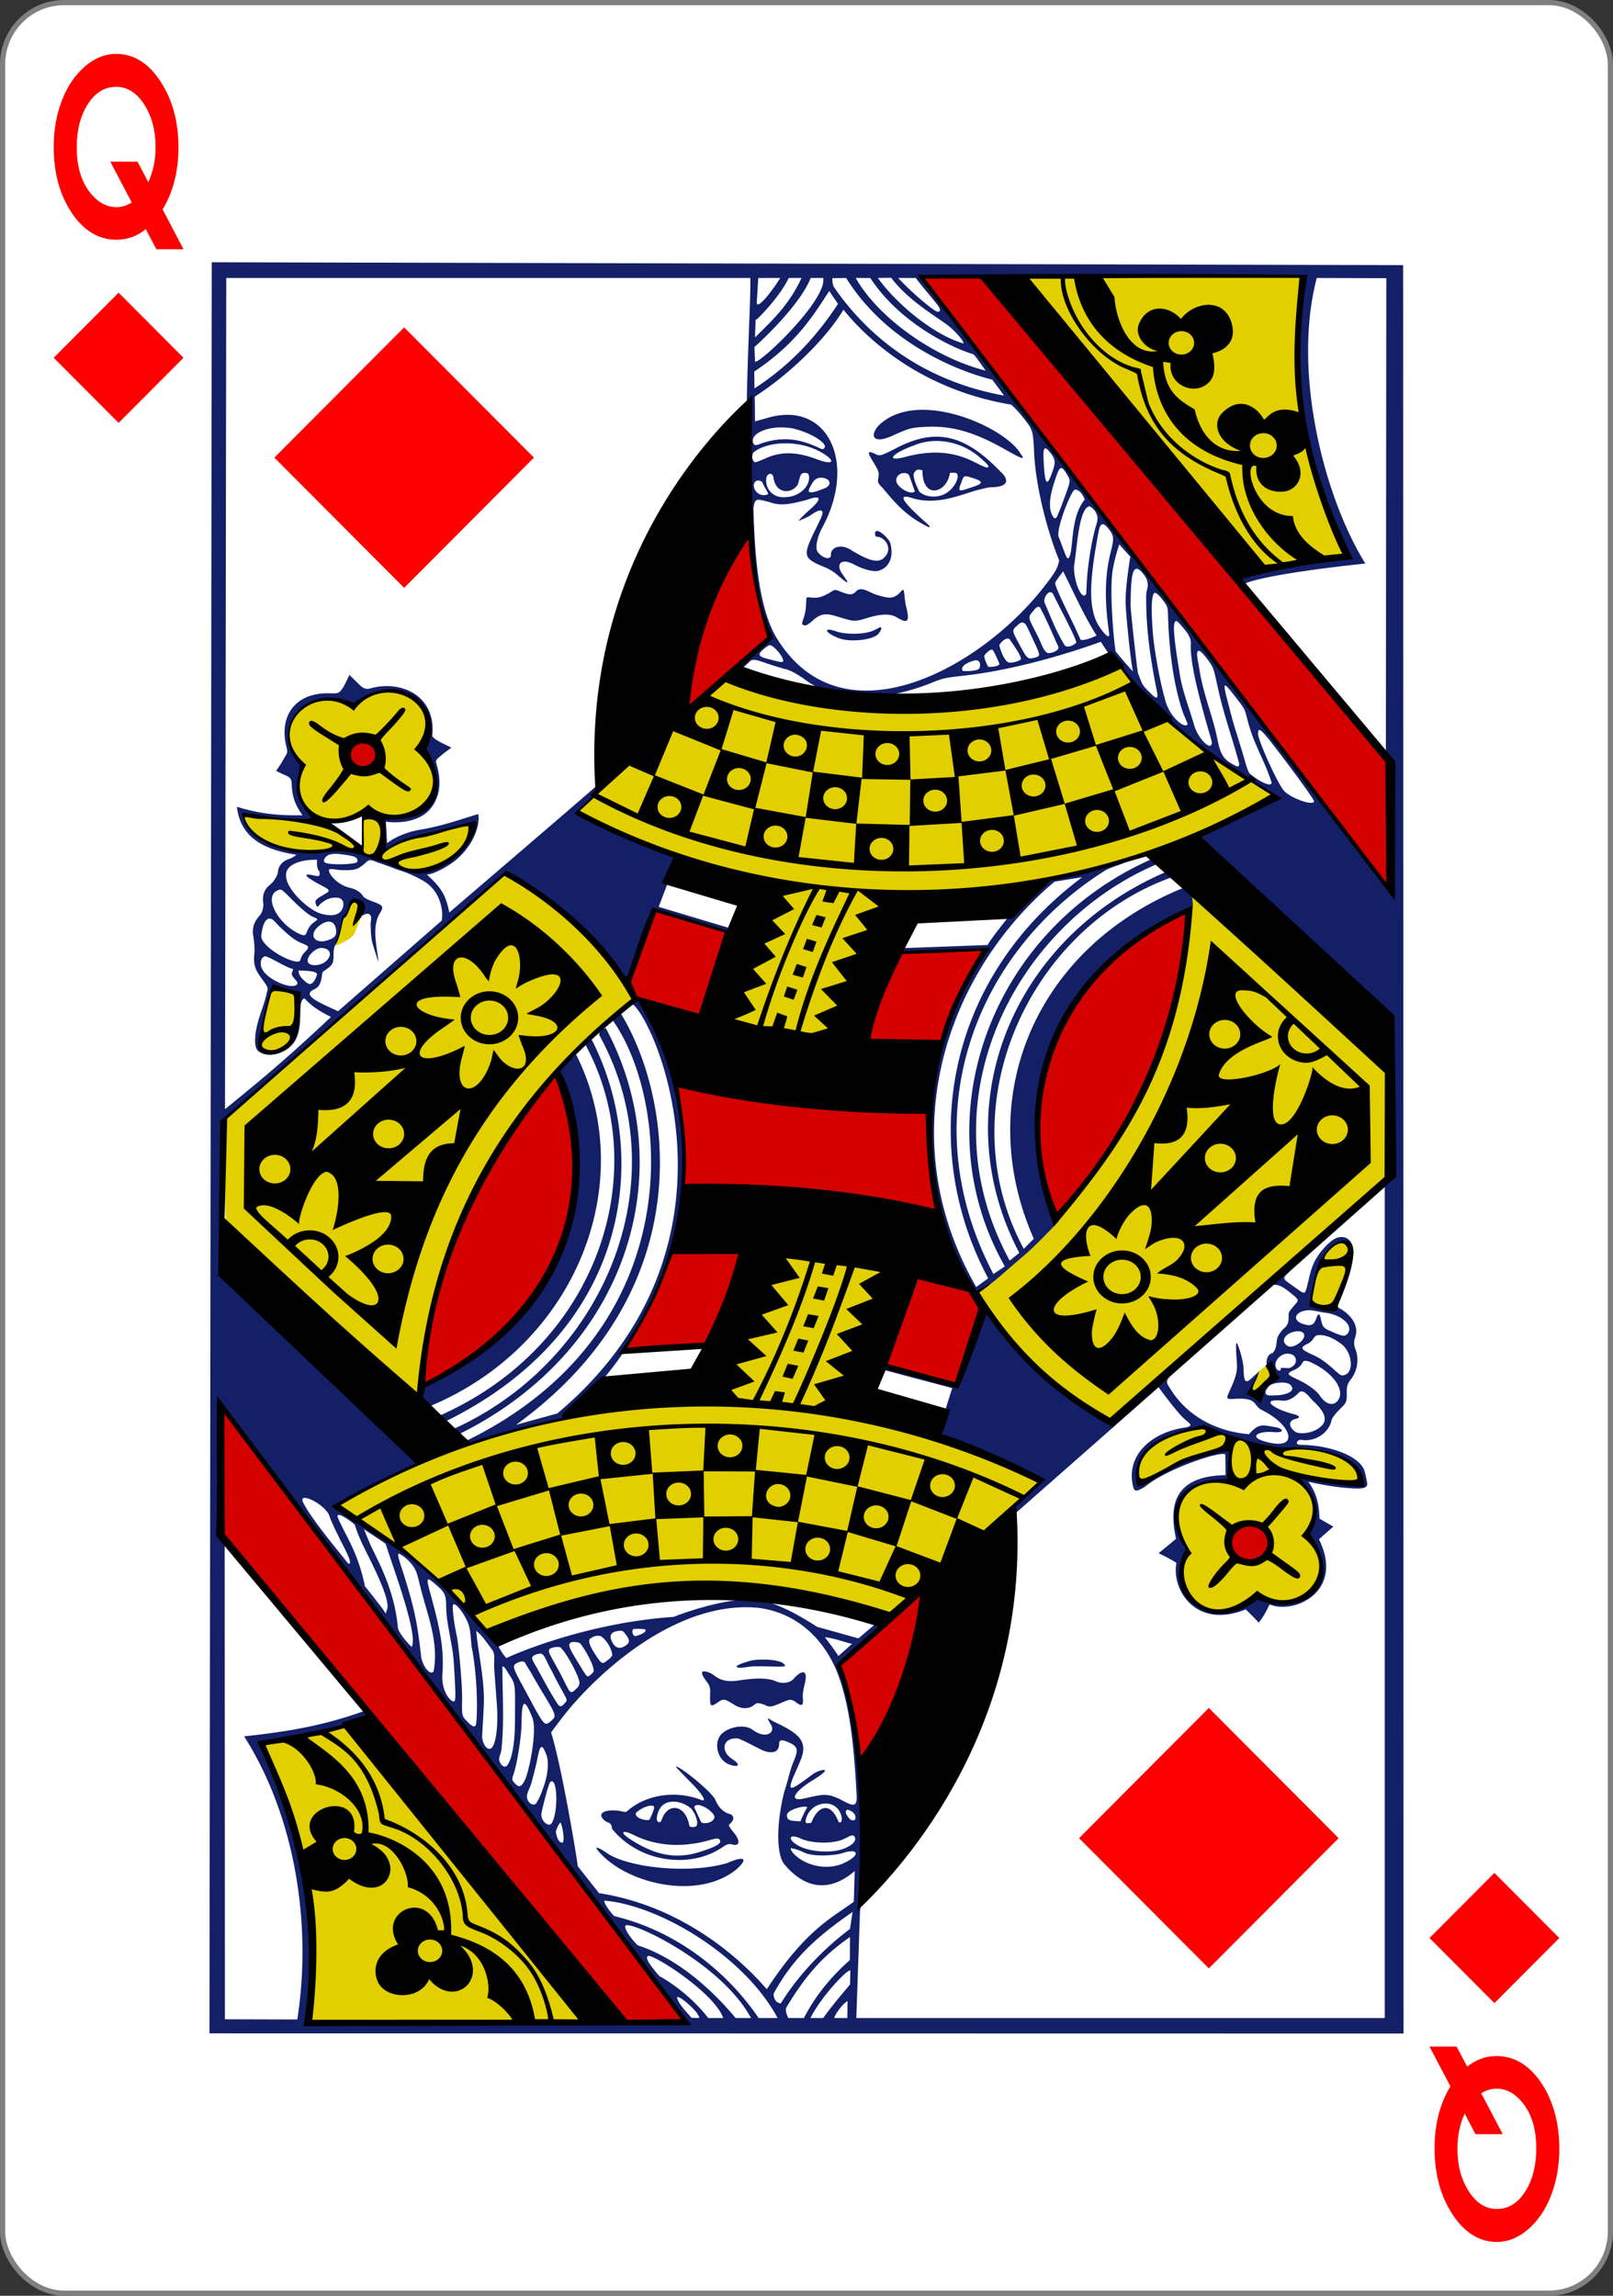 <svg xmlns="http://www.w3.org/2000/svg" width="234" height="333"><rect width="100%" height="100%" fill="#333333" stroke="none"/><g transform="translate(0 -719.362)"><rect rx="8.919" ry="8.946" y="719.74" x=".378" height="332.244" width="233.244" fill="#fff" stroke="gray" stroke-width=".756"/><g style="line-height:0%;-inkscape-font-specification:'Sans Bold'"><path style="line-height:1.25" d="M26.62 755.514H22.69l-1.54-2.914q-1.907 1.536-4.251 1.536-3.86 0-6.49-3.891-2.617-3.909-2.617-9.597 0-3.647 1.196-6.735 1.196-3.089 3.34-4.92 2.107-1.816 4.535-1.816 3.79 0 6.407 3.979 2.617 3.978 2.617 9.579 0 5.217-2.297 9.004zM22.57 740.7q0-3.594-1.622-6.142-1.658-2.6-4.086-2.6-2.522 0-4.133 2.53-1.598 2.513-1.598 6.247 0 4.257 2.072 6.735 1.622 1.937 3.683 1.937 1.184 0 2.226-.68l-3.114-5.916h3.955l1.563 2.984q1.054-2.303 1.054-5.095z" font-size="29.439" aria-label="Q" font-weight="700" font-family="Levenim MT" letter-spacing="0" word-spacing="0" fill="red"/></g><g style="line-height:0%;-inkscape-font-specification:'Sans Bold'"><path style="line-height:1.25" d="M207.38 1016.21h3.931l1.54 2.914q1.907-1.535 4.251-1.535 3.86 0 6.49 3.89 2.617 3.91 2.617 9.597 0 3.647-1.196 6.736-1.196 3.088-3.34 4.92-2.107 1.815-4.535 1.815-3.79 0-6.407-3.978-2.617-3.979-2.617-9.58 0-5.217 2.297-9.003zm4.05 14.814q0 3.595 1.622 6.142 1.658 2.6 4.086 2.6 2.522 0 4.133-2.53 1.598-2.513 1.598-6.247 0-4.257-2.072-6.735-1.622-1.937-3.683-1.937-1.184 0-2.226.68l3.114 5.916h-3.955l-1.563-2.984q-1.054 2.303-1.054 5.095z" font-size="29.439" aria-label="Q" font-weight="700" font-family="Levenim MT" letter-spacing="0" word-spacing="0" fill="red"/></g><path d="M17.206 761.811l9.414 9.446-9.414 9.445-9.415-9.445zM216.794 991.022l9.415 9.446-9.415 9.445-9.414-9.445zM58.63 804.63l18.829-18.89-18.83-18.891-18.828 18.89zM175.37 1004.876l18.83-18.891-18.83-18.891-18.829 18.89z" fill="red"/><g stroke-width="3.181"><path d="M147.628 759.527s26.87 35.836 35.983 42.196c.67.29 11.905-1.69 11.905-1.69-5.758-12.72-9.463-25.88-5.726-40.633zm14.931 56.676c-18.524 4.824-37.013 9.36-57.095 1.497l-21.93 19.55c-.183.504 28.419 11.873 28.868 10.628l-7.04 20.735 16.231 3.297 7.45-22.057s22.409-1.983 32.808-5.275c7.907-2.504 16.085-4.32 23.145-9.758-14.584-8.087-22.452-18.713-22.437-18.617zm-111.416 5.78c-7.021-3.974-12.509 4.207-7.368 8.292-.604 2.387-.81 5.939 1.693 7.5 2.3 1.34 6.589-.05 7.208-.036.044.001.11 4.296-.247 4.285-.665-.02-3.175-1.994-4.724-2.422-5.233-1.448-12.593-2.162-12.463-1.913.219.418-1.303 1.408 4.536 4.791 2.169 1.257 9.022-.158 14.48 1.43 3.324.968 6.593 2.577 8.399 1.775 2.282-.88 4.944-3.658 5.802-5.922.242-2.472-13.693 2.877-12.845 2.963l-.044-4.982c5.615.57 10.684-3.185 5.165-9.623 4.11-3.77-1.64-12.753-9.592-6.137zm23.394 22.79c-13.81 12.846-42.04 36.953-42.04 36.953l.302 17.992 27.579 22.77c2.185-24.172 17.072-46.731 31.247-58.017 1.302-3.432-14.086-18.493-17.088-19.697zm98.397 4.444c-2.081 14.863-3.972 35.132-31.3 57.663 4.735 7.44 10.763 15.014 19.437 18.63.616 1.278 25.073-23.352 40.118-34.996l-.08-15.774zm-123.166 3.191c-.057.324-1.066 4.228-1.326 4.124.02.213 2.798-.952 3.112-2.022.276-.939.913-2.21.954-2.39-.626-4.02-1.81-1.165-2.74.288zm-10.23 10.39c-.993 2.213-1.922 6.276-1.58 8.92 4.893 2.26 6.223-7.14 4.907-8.038-.788-.307-2.656-.903-3.328-.881zm151.099 43.098c-.454 1.875-.358 2.431.546 2.797 1.583.64 2.295-.133 3.567-3.186.757-1.817 1.432-4.551.821-5.638-3-1.932-4.587 4.612-4.934 6.027zm-73.994-4.404c-.96.008-1.884.08-2.74.26-8.076 1.705-7.464 14.726-8.835 19.918-25.369 3.34-32.079 4.93-39.03 7.565-10.808 4.097-14.231 6.597-17.091 8.659 1.797-.194 21.19 16.491 22.19 18.847-1.233-3.23 37.52-11.09 58.159-3.196 2.531.837 21.815-17.267 21.206-19.287 2.503-4.043-24.306-8.586-27.686-11.111-2.774-13.776 18.728-21.322 3.838-20.92-2.71.072-6.582-.76-10.01-.735zm67.47 15.477c-.476.52-.958.796-1.58 1.406l-1.415 1.723 1.03 1.538 2.643-2.689zm-18.915 17.324c2.783-1.159 12.663-5.578 13.087-4.556l-.209 4.424c-1.512-.457-11.267 1.031-5.625 10.322-3.553 7.381 4.365 11.188 9.911 6.307 11.625 3.68 10.068-7.052 7.67-8.786 1.89-2.709-.486-8.478-1.668-8.497 0 0 10.144 2.11 9.152.443-.453-.76-1.02-2.072-3.274-3.46-2.598-1.601-7.162-1.02-10.857-1.733-3.949-.763-6.492-2.066-9.81-2.25-5.01.421-9.686 4.48-8.377 7.786zM52.154 969.125l-13.977 3.447s4.521 9.68 6.085 18.312c1.914 10.558.385 22.038.385 22.038l40.565.19z" fill="#e2cf00"/><path d="M88.578 1012.98c-17.799-23.44-34.29-45.736-56.186-70.31 0 0 .018-9.498.095-18.918l67.266 88.997zm36.032-37.846c-.574-4.451-1.556-9.779-2.97-14.364l12.283-10.685c-1.326 9.548-3.36 16.873-9.313 25.05zm58.698-33.677c2.748 3.369-1.89 5.239-3.642 3.74-3.55-3.04 1.65-6.18 3.642-3.74zM61.53 920.244c-2.038 1.205 3.662-29.374 19.31-45.178 9.516 25.154-7.276 39.257-19.31 45.178zm77.194-.113l-10.392-2.588 5.174-13.41s9.757 2.11 8.925 4.894c-2.709 9.065-3.707 11.104-3.707 11.104zm-48.108-5.155c2.814-4.269 4.95-8.975 6.918-13.79l14.776-1.89-8.565 15.326zm62.632-18.818c-8.043-14.776 1.433-38.163 18.932-44.6-.63 14.984-5.669 30.162-18.932 44.6zm-54.056-4.198c.354-5.249-.298-10.748-1.085-15.623l36.579 4.5 1.278 14.146zm26.768-22.476c1.24-4.5 2.34-8.245 4.734-11.892 2.664.079 13.466-1.56 12.089.376-2.937 3.466-4.342 9.093-6.265 12.632-2.018-.197-11.163 1.256-10.558-1.116zm-24.23-2.578c-3.699-1.204-8.757-1.54-10.724-4.18l3.848-11.251 11.397 3.225zm31.984-107.352l8.932-.08s42.916 50.668 59 70.384c-.536 2.007.18 19.015.18 19.015-22.783-29.583-68.112-89.32-68.112-89.32zm-82.296 70.694c-2.4-2.377 1.416-4.483 3.003-2.36 1.398 1.871-1.738 3.613-3.003 2.36zm48.153-8.307c.139-11.742 9.162-25.676 9.069-25.32-.105-.023 1.286 11.478 3.02 15.097-.468.638-11.662 10.959-12.089 10.223z" fill="#d40000"/><path d="M30.722 757.403l-.336 256.889 173.228.03-.059-256.503zm158.307 2.01c-1.407 14.215-1.653 25.353 6.34 40.095-1.444 1.397-12.32 1.793-15.748 3.447-.063.397.88 1.084.88 1.084 3.586-1.535 17.568-2.936 17.568-2.936-5.856-9.417-10.673-27.532-7.046-41.424l10.092.03-.064 68.445s.794 13.212 1.093 20.656c-5.374-6.407-12.5-15.357-17.153-22-5.645-7.328-11.93-15.924-18.384-23.988-1.902-2.541-4.615-5.838-6.829-8.806-3.475-4.584-6.349-8.141-9.954-13.076-3.848-5.11-7.538-9.747-12.113-15.68-3.879-5.05-4.059-5.647-4.059-5.647zm-66.28.266c6.542 10.49 18.252 14.043 21.199 14.75l1.713 2.31c-13.807-2.497-21.2-10.675-24.672-15.733-.27-.393-.24-1.297-.24-1.297zm-6.475 0c-1.81 3.961-4.342 6.237-6.743 8.636l.083-2.547c.074.16 3.594-3.444 4.806-6.089zm3.167 0s.053.677-.165 1.233c-1.387 4.13-9.994 11.97-9.747 10.795l-.087-2.022c-.038.087 6.465-5.714 8.169-10.006zm-6.26 0c-.67 1.153-3.173 4.635-3.399 3.67l.222-3.67zm19.666 0c1.085 1.449 2.07 2.508 3.21 3.99.213.282.342.616.288.743-.173.411-.688.106-2.113-1.06-2.337-1.91-3.927-3.673-3.927-3.673zm-8.705 0l2.114.005c4.379 6.71 12.234 10.28 14.953 11.06.726.738 1.508 2.087 1.812 2.386-7.333-1.833-15.547-7.553-18.879-13.45zm5.141-.028c2.332 3.104 5.986 5.281 8.044 6.767 1.107.8 2.568 2.435 2.432 2.76-4.584-1.337-9.945-6.025-12.405-9.499zm-8.987 1.92l1.274 1.872c-3.086 4.696-6.957 8.927-12.12 12.262l-.028-2.453c5.859-3.892 8.39-7.804 10.874-11.68zm2.067 2.713c3.68 4.574 11.611 11.654 24.331 13.77 0 0 .722.601 1.776 1.925 1.337 1.68 1.358 1.746 1.534 4.498.118 5.036 1.892 11.871 3.653 16.172-.218 1.069-.421 1.613-2.606 4.336-9.105 11.347-28.5 22.078-38.056 7.43-3.187-4.692-3.497-13.688-3.7-19.298 0 0 .061-.395.085-.502.23-1.018.546-.858 2.27-.422 1.75.693 3.57.134 5.42-.331 2.108-.785 2.283-.18.251 1.57-.703.605-1.563 1.53-1.472 1.486.09-.045 1.272-.49 1.795-.857 1.624-1.14 2.007-.704 1.406.552-2.553 5.324-3.006 5.537.585 7.016.748.308 1.26.652 1.679.99 2.455 2.133 1.574.984.887.005-1.056-1.532-.101-2.342 1.682-1.393 1.191.634 2.757 1.146 3.608.903 1.652-.496 2.157-2.166 1.666-4.004-.392-1.016-2.65-2.811-2.129-.933 1.357-.056 2.529 1.72 1.35 2.922-.89 1.107-2.477.509-4.91-.976-1.345-.932-2.978-.456-2.915.691.043.77-1.14.594-1.907-.388-.427-.545-.138-2.114.664-3.6 5.045-9.36.791-18.435-7.946-15.876-.961.281-1.828.51-1.828.51l-.047-3.581c5.017-3.226 10.338-8.37 12.874-12.615zm5.101 16.803c-1.317 1.467-.85 2.773 2.042 1.458 2.356-1.071 2.682-1.197 5.25-1.283 3.643-.121 6.912.948 10.959 3.238 2.682 1.518 3.072 1.633 2.344.682-2.166-3.825-14.97-9.633-20.595-4.095zm-12.372.438c2.528.588 4.955 2.129 4.532 2.767-.152.23-.299.273-.62.118-1.85-.843-4.799-2.221-9.062-.54-.47.186-.73-.101-.728-.624.004-1.015 1.856-1.826 3.811-1.89.696-.002 1.455.031 2.067.169zm14.689 2.967c-1.508.723-2.025 1.108-2.666.785-1.53-.772-1.206-.166-.256 1.387.67 1.096.664 1.321.564 1.993-.108.73-.092.758.677 1.539 1.439 1.744 2.87 3.426 5.024 4.75.671.412 1.569.881 1.636.883.215.006.133-.151-.251-.497-2.758-2.448-4.934-4.642-2.125-3.71 3.27.984 6.381-.242 8.932-1.042 1.04-.296 2.132-.546 2.403-.545 2.355.002 2.912-.903 1.406-2.282-5.096-5.273-9.325-6.514-15.344-3.26zm12.09.988c1.054.898 1.61 1.386 1.504 1.62-.113.25-.924-.175-2.283-.843-2.734-1.345-5.834-1.662-9.708-.63-3.007.801-2.12-.47 1.232-1.666 2.683-1.142 6.384-.8 9.256 1.52zm-28.08-1.816c2.298-.034 4.69.662 6.29 1.935 1.116.888.3 1.094-1.514.402-2.743-1.047-5.055-1.214-7.306-.241-.707.305-1.522.668-1.744.648-.377-.235-.537-.918-.21-1.401.904-.82 2.698-1.316 4.485-1.343zm37.86.727c.169.007.423.254.8.744.688.89.714 1.33.144 2.888-.695 1.902-.974 1.594-1.15-1.06-.113-1.723-.116-2.584.206-2.572zm2.278 2.87c.262-.035.568.391 1.057 1.273.342.615.26.799-.805 3.678a34.051 34.051 0 01-.878 2.173c-.328.239-.285.218-.426.052-.76-.896-.705-2.644-.051-4.739.496-1.587.766-2.394 1.103-2.438zm-20.698.217c.083-.006.593.096.593.096-.053 4.265 3.521 3.407 3.994.378 0 0 .882-.084 1.017.118.424.634-.56 2.458-2.031 3.055-1.074.443-2.533.335-3.405-.406-.244-.417-.983-2.001-.845-2.659.172-.383.429-.562.677-.582zm-2.13.498a1.14 1.14 0 01.108 0c.351.017.606.104.745.496l.765 2.167c-.563.621-2.704-.638-2.7-1.583.003-.653.534-1.055 1.083-1.08zm-14.533-.004c.54-.048.73.007.793.472.183 1.408-1.343 2.938-3.323 3.021-1.915.198-2.949-1.173-2.89-2.51.005-1.016.952-1.143 1.057-.34.304 2.32 2.452 2.453 3.433 1.172.37-.502.286-1.738.93-1.815zm23.518.472c.153-.006.356.047.657.142 1.975.582 2.028.863.339 1.425-2.016.67-2.146.757-1.673-.54.264-.723.342-1.014.677-1.027zm-20.94.204c1.464.084 1.587 1.227.299 1.61-1.918.78-2.564.73-1.821-.423.403-.816.763-1.171 1.521-1.187zm-9.163.411c.175-.001.376.061.59.209.22.613.594 1.084.888 1.718-.3.276-1.018.271-1.475-.063-.917-.671-.76-1.857-.002-1.864zm46.045 1.321c.568.003 1.147.835 1.335 1.454-1.987 2.355-1.674 6.753-2.136 8.08-.4 1.08-.53.148-1.635-2.65-.446-1.13 1.803-6.745 2.323-6.87a.473.473 0 01.113-.014zm2.031 2.415c.443.233 1.044.768 1.15 1.61.061.488-.2 1.137-.37 1.78-.4 1.526-.944 4.411-1.139 7.077-.083 1.134-.078 2.155-.133 2.254-.598 1.08-1.858-1.828-1.75-4.143.391-1.849.61-8.324 2.242-8.578zm2.807 3.323c.28.36.459.636.545.946.15.54.025 1.184-.32 2.557-.91 3.641-.779 7.566-.184 11.595.125.847-.513.423-1.478-1.037-.535-.81-.877-1.92-1.041-3.229-.336-2.864.312-6.746.863-9.809.244-1.355.414-2.55 1.615-1.023zm1.514 2.216l1.595 1.775s-.681 4.082-.677 6.259c-.111.815.793 9.684 1.088 10.4-.98-1.013-1.44-1.609-2.514-2.882-.122.018-1.053-8.738-.41-12.087.388-2.025.918-3.465.918-3.465zm2.504 3.527c.267-.01.608.27 1.036.823.386.5.574.911.595 1.534.015.454-.228.805-.236 1.615-.045 4.824.662 9.376 1.55 13.766.314 1.57-.296.93-1.305-.064-.926-.91-.942-1.256-1.436-2.549-.1-.258-1.084-9.154-1.076-9.826.035-2.765.12-4.305.466-4.968.113-.217.245-.326.406-.331zm-5.8 9.693s-1.857.882-2.344.573c-.784-1.974-3.615-7.259-3.663-8.194.05-.308 1.16-1.698 1.16-1.698 1.564 3.13 2.97 6.333 4.847 9.319zm-34.962-6.346c-.56.607-1.227.353-2.578-.194-.693-.196-.586.067-1.73.615-.887.426-1.199.437-1.787.432-.775-.006-1.054-.257-1.057.246-.001.279-.046 1.536-.23 2.186-.249.885-.466 1.276-.33 1.43.395.333.726.13 1.558-.612 1.379-1.23 2.31-.877 3.846-.42 1.747.52 2.109.712 3.707.196 2.264-.73 3.628-.73 4.53-.2 1.553.912 2.022.858 1.382-1.638-.207-.804-.221-2.052-.348-2.268-.144-.245-.54.453-.953.71-.79.49-1.199.481-2.98-.057-1.056-.32-2.24-1.363-3.03-.426zm28.66.325c.689 1.5 3.433 6.51 3.35 7.07-.535.442-1.25.765-1.674.369-1.373-2.31-1.784-3.556-2.899-6.149-.333-.62.663-2.199 1.222-1.29zm14.74-.184c.194-.025.6.348.902.72.94 1.16.996 1.304 1.026 2.547.108 4.508.722 9.814 2.098 13.905.271.805.785 1.784.73 1.917-.462.621-2.603-1.041-3.249-3.57-.89-3.21-1.412-6.56-1.695-8.74-.36-3.835-.357-6.579.187-6.779zm-16.466 2.486c.79 1.407 1.787 3.835 2.457 5.291.306.632-1.258 1.13-1.617.916-.625-.43-.92-1.641-1.33-2.367-1.305-2.633-1.54-2.688-.816-3.508.445-.57.976-1.268 1.306-.332zm19.564 1.615c.115 0 .263.103.451.326.825.9 1.386 1.587 1.601 2.254.157.484.031.846.087 1.723.148 2.296.801 5.43 2.653 11.845.18.626.426 1.366.395 1.567-.179 1.178-2.051-.731-2.596-2.703-.632-2.239-1.784-5.097-2.124-7.74-.7-4.196-1.087-7.273-.467-7.272zm-21.213 1.696c1.557 3.351 1.68 3.345.7 3.61-1.036.281-1.099.19-2.316-2.093-.888-1.666-1.063-1.875-.316-2.475 1.14-1.24 1.439-.057 1.932.958zm-21.681-.8c-.177.003-.699.368-1.223.56-1.286.47-3.57.502-4.962.115-2.467-.914-1.772.273.41.995 1.693.525 5.048.118 5.567-.856.32-.312.436-.818.208-.814zm18.756 1.763c1.39 1.981 1.807 2.773 1.572 2.927-.222.205-1.323.588-1.775.384-.568-.257-1.063-1.48-1.312-2.44.174-.469 1.087-1.31 1.515-.871zm-34.81.835c.62.002 2.236 2.005 1.908 2.367-.09.185-.696.008-2.111-.353-.473-.16-1.54-.29-1.203-.922.168-.287 1.158-1.093 1.406-1.092zm33.32 2.745c-.14.343-1.188.423-1.632.398-.383-.735-.484-1.085-.59-1.572.144-.292.862-1.048 1.216-.9.212.175.897 1.712 1.005 2.074zm28.912-1.931c.221.007.605.365 1.175 1.117 1.076 1.42.93 1.317 1.703 4.71.877 3.849 1.926 6.59 2.986 10.52.015.652-.272.48-1.057.038-1.283-.72-1.705-1.522-2.109-3.608-.689-3.445-2.145-6.633-2.704-10.704-.295-1.346-.318-2.084.006-2.073zm-32.32 1.375c.757-.024.655 1.053.438 1.227-.553.445-2.079.312-2.34.337-.587-.848 1.408-1.536 1.901-1.564zm36.168 3.662c.223.028.82.807 1.94 2.258 1.074 1.394.839 1.167 1.482 3.46.91 3.171 2.417 5.458 3.3 8.376-.003.333-.44.29-.858.132-.814-.315-1.542-.847-2.232-1.368-.472-.47-.468-1.068-1.862-5.492-.503-1.596-.634-2.01-1.262-4.436-.526-2.027-.76-2.962-.508-2.93zm-116.554 9.472c3.655 6.206 2.302 8.958-5.56 9.818-.568-.073-.032 3.18-.048 4.634 3.94-2.08 8.703-2.565 13.093-3.87-1.195 3.53-3.294 7.533-9.649 6.917-6.642-4.736-14.46-1.89-19.765-3.813-2.886-.992-3.987-3.949-4.022-4.456 3.46.32 7.367 1.004 10.72.78-3.663-2.603-2.591-6.206-2.075-7.853-4.286-4.986-.708-10.594 5.517-9.29.643.134 1.913.712 1.913.712 6.004-4.96 12.964-.3 9.876 6.421zm121.484-3.02c.249-.021.798.578 1.899 1.999 3.265 4.214 6.092 8.135 6.05 8.355-.142.726-3.545-.546-4.403-1.585-.978-1.185-3.73-7.283-3.725-8.252.001-.324.05-.505.18-.516zM49.712 843.3c1.698.23 2.172.363 2.154.976.146.52-4.121.59-4.7.203-.461-.308.134-.984.59-1.146.662-.183 1.316-.12 1.955-.033zm117.619.559c-23.838 10.389-33.59 38.02-21.558 59.194l-1.656 1.104c-11.797-22.388-3.021-46.378 16.146-58.493.776-.51 2.493-.902 3.29-1.39 0 0-7.818 1.645-10.465 2.6-.537-.016-2.114.497-3.809 2.192-1.481 1.267-6.113 7.159-5.965 7.364l-12.307.457.01.42 12.08-.258c-12.438 18.896-9.383 36.876-1.702 49.459l.19.117c.446.278 1.62-.516 4.058-2.646a248.194 248.194 0 012.812-2.424c1.506-1.273 3.651-3.47 5.125-5.056-8.363-15.73-.113-36.445 19.459-45.78.033-.498-.209-2.015-.209-2.015s-.74-.613-1.176-.55c-21.805 8.862-30.54 30.87-21.676 50.882l-1.462 1.468c-11.14-20.724.818-46.628 21.668-53.966-.01-.468-.462-1.066-1.022-.706-22.51 9.642-32.318 34.265-21.293 55.254l-1.388 1.132c-12.544-22.98.673-48.731 21.394-57.53.611-.131-.544-.829-.544-.829zm-121.327.214s-.158 1.224.31 1.642c.216.873-.128.778-.933.601-1.982-.436-.436.604 1.185 1.444 1.597.827 1.383.8-.01 1.614-.936.548-.839.754-.713 1.17.187.617.315.206.703-.123.815-.692 1.466-.865 2.19-.862 1.089.004 1.199.808 1.006 1.434-.432 1.316-1.9 1.246-3.104.919-1.969-.535-5.185-3.687-5.135-5.541-.137-1.662 2.327-2.374 4.501-2.298zm8.854.406c.763.259 1.724.605 2.78 1.013 1.46.428 2.94 1.125 3.893 1.711 2.904 1.787 2.727 5.36 2.517 5.715l-15.005 13.121s-.847-.382-1.646-.758c-2.522-1.187-3.129-1.813-1.729-2.47.68-.32.898-1.006.996-1.677.13-.899.079-.745.662-1.155 1.013-.713 1.062-1.007 1.067-2.192.003-.784.09-1.145.4-1.638.245-.391.504-1.207.677-2.145.029-.153.037-.538.07-.674.177-.733.429-.949.597-1.115.168-.166.438-.731.626-1.222.419-1.092.34-.93 1.016-.81.982.177.841.705.734 1.544-.052.407-.346.693-.246.601.134-.122.737-.385.862-.411.314-.066.627.033.708.487.045.253-.075.72-.067 1.08.02.933.061 2.052.292 2.788 1.114 3.548.893 3.057.513.104-.09-.706-.197-1.744-.087-2.608.078-.61.267-1.364.524-1.776.658-1.059.694-1.268-.734-1.79-.53-.193-1.435-.532-1.622-.87-.228-.414-.909-.977-1.795-1.17-2.156-.467-3.41-2.39-3.1-2.674.205-.187 1.073.057 1.622.075 1.968.065 2.386-.028 3.258-.72.464-.367.673-.694 1.042-.718.39-.007.887.26 1.175.354zm102.136 2.126c-20.158 15.048-23.691 39.39-13.635 58.174l-1.74 1.262c-12.638-22.033-4.15-45.802 11.377-58.8zm-116.38 1.794c.356-.03.745.45 2.16 1.846.954.94 1.946 1.757 2.468 2.031 1.184.524.926.306-.061 1.17-1.009 1.067-.452 1.945-1.657 1.41-3.137-1.358-5.34-5.36-3.3-6.324.154-.073.272-.123.39-.133zm-1.56 4.209a.846.846 0 01.242.023c.387.088.856.759 1.36 1.227 1.394 1.295 2.04 1.87 3.155 2.324 1.095.447 1.125.556.354 1.345-.28.287-.447.631-.513.823-.066.192-.083.437-.318.479-1.221.216-5.28-2.055-5.439-3.622.131-1.466.532-2.555 1.16-2.6zm8.6.435c.704-.016 1.117.563 1.113 1.501-.002.65-.4.915-1.205 1.193-1.724.596-2.786-.542-1.58-1.799.506-.528 1.19-.883 1.672-.895zm-1.052 3.82c1.3.006 1.677 1.017.724 1.89-.896.82-2.703.824-2.7-.076.004-.706 1.149-1.816 1.976-1.813zm-8.061 1.211c.88.24 3.02 1.663 3.962 1.83.05.48-.576.612.313 1.514.403.41.438.69.087.862-1.074.528-4.795-1.141-5.044-2.86-.12-.839.181-1.316.682-1.346zm4.854 2.056c1.28.05 2.728.085 2.576.65-.11.408-.568 1.489-1.154 1.287-.285-.099-.562-.36-.76-.535-.683-.605-.864-1.41-.662-1.402zm48.407 4.89c3.73 3.115 17.276 35.653-10.954 59.359l-5.991 1.656c27.104-19.637 22.595-47.515 15.281-59.542.002-.353-.106-.312-.78.251-.591.494-.654.6-.416.691 8.266 11.736 11.355 44.883-21.211 60.878-.546.523.56.444.56.444.057-.431 14.663-3.706 13.632-3.788 13.614-11.103 25.466-37.582 10.712-60.663-.357-.216-.833.714-.833.714zm-4.702 3.684l-.19.734c11.816 21.404.537 47.626-21.426 57.331.361.245.762.414 1.166.588 24.916-12.379 32.1-38.579 21.231-58.872zm-1.975 1.518l-.138.777c9.781 18.216 2.016 43.494-21.33 53.749-.22 1.102.004.78 1.096.728 27.012-13.366 29.552-38.784 21.1-55.29zm-1.678 2.184c-.763.93-2.16 1.413-2.624 2.61 7.847 19.137-2.295 37.559-19.464 45.324-.014.963-.763 3.346 1.055 2.965 21.212-8.867 30.441-32.434 21.166-50.984 0 0-.12.081-.133.085zm106.548 37c.781.051 1.481.27 2.206.357 2.635.315 4.344 2.087 3.167 3.165-.387.355-.928.15-2.64-.622-.786-.355-.912-.687-1.075-1.488-.195-.96-.402-1.057-.667-.312-.267.752-.554 1.219-1.454 1.029-2.526-.542-1.571-2.146.463-2.128zm-28.185 16.293c-6.327-3.312-14.14-9.287-18.607-16.074-2.22 3.844-4.83 10.84-4.83 10.84l-9.93-2.559-.117.191 9.815 2.61-.957 3.022c-.103.327-1.623 3.766-1.623 3.766l15.33 6.601c-.949 1.372-1.985 2.259-3.302 3.538-.744.721-.765 1.656-.765 1.656l21.256-18.708s2.742 3.752 3.762 4.603c.956.798 1.254.991.138 1.23-4.995.675-8.87 4.164-7.52 8.844.22.521.66.33 1.606-.22 3.316-2.77 11.421-5.336 11.698-4.685l.032 2.98c-8.726.117-7.832 6.036-7.193 9.21 0 .07-2.523 2.105-2.523 2.105.892.431 1.766.878 2.59 1.41-.766 3.948 2.88 9.672 10.042 6.742.62.586 1.204 1.175 1.887 1.91.733-.782 1.578-2.627 1.578-2.627 3.558 1.485 10.94-1.84 7.164-9.455l2.081-1.832-2-1.163c-.051-1.936-.376-3.666-1.629-5.353 0 0 3.359.79 5.844.923 1.535.128 2.829.164 2.7-.692-.038-.252-.268-1.484-.418-1.888-.74-1.995-4.586-3.46-8.32-3.653-.61-.032-1.265-.014-1.396-.16-.244-.274.194-.662.596-.598 2.045.329 4.012-1.066 4.366-2.84.07-.311.488-.88 1.088-1.487 1.064-1.075 1.147-1.046 1.127-2.6-.014-1.077.191-1.317.73-2.04a4.665 4.665 0 00.669-3.765c-.11-.44-.563-1.064-.178-2.162.627-1.787-.75-3.42-2.557-4.351-.145-.038-.101.092-.22.224-1.64.471-3.636-.613-3.636-.613-.412-.186 1.396-9.877 5.141-9.011.623.348.886 2.032.839 2.062.172-.004.266-.991.023-1.65-.253-.69-.835-1.35-1.952-1.155-.866.151-1.866 1.212-2.318 1.744-1.75 2.057-1.77 3.37-2.354 5.559-.281 1.034-.312.975-1.863-.144-1.114-.803-1.654-1.06-1.266-1.53.174-.212.895-.881.895-.881l13.558-12.037v120.54h-76.665l.536-15.491c1.439-10.892-1.092-33.765-3.007-35.916 1.477-1.53 6.06-5.222 5.807-5.389l-.607-.331-2.423 2.056-5.984-1.672c-2.553-1.626-5.158-3.13-7.86-3.77-4.412-1.045-12.91 2.284-12.918 2.319-13.577.927-24.449 6.014-24.297 5.975-.59-.5-1.373-2.1-1.394-2.09-6.998-8.986-13.878-14.02-23.278-20.162l11.906-6.068-28.212-27.198-.249-22.085L73.115 846.2c.241-.622 13.039 8.34 17.804 15.634.914-3.565 2.615-6.803 4.033-10.303.148-.32 8.131 2.723 10.5 2.852.353.02.639-.325.639-.325l-10.536-3.162 2.155-5.693s.75-1.547-.096-1.804c-4.803-1.433-9.31-3.96-13.903-6.112 0 0 2.146-2.201 2.178-2.298.03-.092.9-1.273.693-1.68-2.337 2.092-21.404 18.408-21.404 18.408-.543-2.8-1.396-3.78-3.25-5.507 1.01-.045 2.591-.966 3.505-1.58 2.794-1.879 4.316-5.23 3.95-7.189-2.683.788-5.105 1.711-8.465 2.274-1.888.316-3.68 1.103-4.765 1.947l-.167-3.125c.006.036 4.52.73 6.611-2.065 1.802-2.409 1.063-5.166.65-6.572.046-.312-.054-.277.723-.937.574-.487 1.467-1.117 1.467-1.117.039-.177-2.33-.988-2.731-1.728.63-5.79-4.384-8.026-8.628-6.997-.793.22-1.172.358-2.115-.612a222.69 222.69 0 00-1.273-1.248s-.5 1.064-.755 1.53c-.833 1.514-1.061 1.058-2.856 1.14-4.546.205-6.574 3.592-5.53 7.75.244.975.134.825-.56 2.059-.355.63-.934 1.434-.934 1.434s.834.426 1.396.658c.832.343.875.745.872 1.51.116 1.687.517 2.817 1.569 4.266-3.561.076-6.293-.231-9.518-1.22.494 4.576 4.149 6.28 8.625 6.95 0 0-.47.405-.963.585-1.048.28-1.703 1.129-1.694 1.89-.15.725-.66 1.454-1.128 1.842-.697.557-1.27 1.341-.996 2.858-.07 1.1-.358 1.417-.708 1.837-.702.843-.94 1.68-.764 2.789.081.515.254 1.619.138 2.76-.192 1.901.546 2.614 1.483 3.953.607.867.48.89.339 1.52-.337 1.51-.688 2.287-1.052 3.436-.815 2.572-.846 4.522-.18 5.023 1.004.757 2.14.53 2.669.379 3.96-1.129 3.275-4.717 3.483-7.125.113-.62.342-.917.565-.888 1.12 1.21 2.304 1.909 3.828 2.671-5.27 4.95-8.714 7.979-15.377 13.378l.181-120.568h76.015s.08.892-.101 5.255c-.33 8.866-.734 18.154-.103 27.193.106 3.128.036 6.217.523 9.312.475 3.016.685 6.267 2.212 9.076.613 1.522.633 1.405-1.705 3.399-1.147.978-2.122 2.02-2.08 2.203.015.06-.05.29.126.16.117-.086.964-.86 1.058-.962.634-.69 1.694.195 5.31 1.137.71.184 1.708.8 2.473 1.31 5.405 4.204 13.011 2.893 18.697.601 1.613-.65 2.009-.718 4.602-1.001 9.603-1.05 19.863-4.922 19.842-4.91l1.253 1.895s.472-.08.808.396c5.523 9.625 23.555 20.623 23.235 20.114l-11.787 6.02c8.581 9.783 28.204 26.38 28.204 26.38l-.452 23.853c-5.267 3.888-9.901 8.345-14.534 12.696-1.331 1.217-2.272 1.911-1.766 1.935 1.202-.17 2.24.924 3.22 1.683.62.638.47.58-.246 1.45-.502.613-.686.79-.688 1.232.018.856.011 1.43-.814 2.071-.513.594-.806.974-.899 1.678-.092.703-.085 1.154-.61 1.776-.887.174-.97 1.366-.815 1.9.93.85.505 1.771.592 1.578-1.775 1.778-3.64 3.319-2.45.833.537-.926.724-1.693.724-1.693s-.855.817-1.302 1.203c-.685.585-.935.24-.955-1.574-.088-1.374-.716-3.29-.965-3.657-.14-.204-.163.15-.098 1.473.086 1.74.31 2.244-.353 3.981-.897 2.346-1.535 2.679-.078 2.598 1.38-.077 2.546-.09 3.15.67.203.255.465.694 1.023.953 1.135.572 2.038 1.207 2.67 1.84 2.04 2.048 1.454 3.879-2.492 2.637-2.077-.653-.716-1.476 1.517-1.286 1.371.119 1.602-.35.415-.684-2.208-.377-2.564-.607-4.02.991-6.116-.558-9.55-3.713-11.2-6.283-.69-1.075-.902-1.28-.421-1.889.19-.24.074-.166-.252.166-.325.332-1.214.61-1.508.85-2.054 1.89-4.137 3.922-5.988 5.46zm26.619-13.246c1.038.118 1.018.923.091 1.696-.87.608-1.467.726-1.959.269-.86-.8.251-1.97 1.868-1.965zm3.023.557c.836-.003 1.904.353 3.172 1.325 1.513 1.16 1.859 3.97.47 4.456-.583.204-.673.005-1.914-1.083-.836-.733-1.744-1.397-2.637-1.79-1.824-.8-2.058-1.103-.826-1.649a2.21 2.21 0 00.75-.639c.316-.468.412-.617.985-.62zm-1.97 3.742c.241.006.565.142 1.072.393 3.074 1.55 4.578 3.978 3.537 5.35-.683.898-1.793.555-2.64-.72-.477-.719-1.744-1.638-3.181-2.31-1.646-.77-1.682-.88-.493-1.407.488-.215.855-.52 1.093-.909.277-.45.3-.406.611-.397zm.985 5.788c2.323 2.137 2.057 3.294.548 4.164-1.03.594-2.683.742-3.225.25-.875-.706-.852-1.515.116-1.775.902-.178.564-.512-.28-.71-3.012-.788-4.863-2.263-1.589-1.944.94.092 1.85-.581 2.34-1.12.711-.795 1.67.75 2.09 1.135zm-158.41.823l67.795 89.553-54.809-.099s-.206-.657.24-6.025c.66-7.283-.353-13.599-2.221-20.708.236-.024-2.624-8.63-4.849-12.834-.405-.88-.338-.966.975-1.122 3.88-.575 8.058-1.442 11.934-2.954 1.802-.147 4.447.502 4.305.298-.065-.097-2.345-2.025-2.345-2.025-6.328 2.333-12.168 3.186-17.665 3.766 7.297 11.459 9.901 27.057 7.713 41.07l-10.501-.03-.032-68.959zm12.116 13.263c.958-.034 3.344 1.52 3.635 2.688.06.24.68 1.676 1.375 3.012.014.247 2.364 4.162 1.331 3.821-2.054-2.576-5.725-6.962-6.648-9.1.001-.284.04-.411.307-.42zm7.324 3.917c.129.647.84 2.34 1.4 3.454 1.464 2.906 3.73 7.462 3.269 8.759-.31.874.008.828-.821-.251a260.044 260.044 0 00-1.975-2.533c-.742-.918-.243-.076-.666-1.57-1.01-4.226-2.64-6.446-3.7-8.915-.377-1.16 2.008.59 2.493 1.056zm1.303.645c.197.127 2.884 1.87 3.156 2.12.952 3.126 4.76 13.137 3.774 14.926-.343-.248-1.794-1.863-1.996-2.695-.439-4.787-2.085-8.23-3.851-11.797-.497-1.076-.888-2.151-1.083-2.554zm5.054 3.515c.85.383 1.731 1.26 2.23 2.043.333.531.504 1.157.818 2.473.974 4.085 2.831 8.225 1.996 12.584-.521.652-1.655-.826-1.817-2.282-.537-4.827-.997-7.14-2.837-12.816-.357-1.101-.627-1.964-.39-2.002zm4.315 3.744c.182.008.554.32 1.175.857 1.208 1.047 1.378 1.432 1.385 3.167.04 2.551.96 5.464 1.103 8.04.083 1.485.378 5.33.129 5.557-.352.448-1.911-1.181-1.79-3.678.198-3.002.036-5.26-1.35-10.453-.641-2.4-.966-3.426-.688-3.485a.15.15 0 01.036-.005zm125.167-15.16c4.844 2.87 3.136 8.164 2.099 8.815 6.689 7.798-3.709 11.791-7.008 8.988-4.885 4.478-13.267.725-10.039-6.656-.004 0-6.135-10.812 5.964-10.09 0 0 .208-4.369-.133-4.568-4.32-.268-10.19 3.568-11.853 4.63-.922.514-1.124.269-1.124.269-.23-2.268-.236-3.306.762-4.57 1.743-2.207 4.624-2.953 8.409-3.72 4.683 1.33 9.143 3.42 13.482 3.095 2.39.012 4.834.369 7.15 1.516 1.563.68 2.377 3.232 2.377 3.232-2.452 1.183-10.086-.941-10.086-.941zm-2.304-16.033c.02-.775.968-1.638 1.901-1.537 1.282.085 1.45 1.486.31 2.002-.329.246-1.393-.117-1.451.155.078.477-.443.276-.544.104-.176-.202-.216-.492-.216-.724zm-.777 3.053c.47-.305.864-.332 1.338-.389.727-.082 1.657.02 1.864.723.203.69-1.233 1.097-2.394 1.115-.59.01-1.275.116-1.452-.267-.167-.359.406-1.02.644-1.182zM37.644 870.995c.934-2.998.35-4.676 1.908-8.37l3.792 1.164s.16 3.624-.604 5.643c-.765 2.017-3.28 3.626-5.096 1.563zm28.245 81.064c.448.05 1.546 1.493 2.042 2.812.455 1.223.305 2.777.636 4.095.745 4.517.7 9.042.503 10.41-.098.682-.575.404-1.226-.246-.948-.945-.817-.965-.806-3.588.01-2.249-.53-7.805-.78-8.934-.46-2.088-.652-4.08-.544-4.422.03-.096.092-.137.175-.127zm44.348.54c4.883.718 8.787 3.793 11.024 8.857 2.16 5.149 2.691 12.174 3.026 18.633-.023 1.545-.713 1.155-2.522.195-1.976-.891-2.396-.633-5.28-.024-1.8.38-1.638-.749 1.323-2.622 1.008-.607 2.181-1.418 1.796-1.539-.196-.062-1.098.162-1.75.649-2.905 2.166-3.693 2.693-2.855.587.212-.533.885-2.01 1.166-2.717 1.052-2.647-.16-3.78-3.734-5.455-.895-.419-1.483-1.118-.59.346.73 1.197-.78 2.163-2.648.762-1.298-.974-3.908-.325-4.75.89-.816 1.177-.38 3.373 1.229 4.084 1.417.564 1.945.158.575-.719-1.763-1.128-1.42-3.03.56-3.024.488.002 1.352.505 3.536 1.6 1.562.78 2.674.45 2.676-.714.001-.78.484-.716 1.512-.247 1.383.63 1.232 1.203.5 2.967-.492 1.231-.738 2.632-1.19 3.92-1.165 4.334-1.32 9.243-.031 10.773 3.428 4.07 7.069 3.638 10.186.949l-.134 4.456c-3.178 2.354-6.891 3.959-12.624 12.684-2-2.317-10.578-11.79-24.333-13.93l-3.096-3.907c.053-.242-2.312-14.533-3.86-19.398 0 0 1.702-2.385 3.248-4.142 6.176-7.02 16.615-15.056 27.04-13.914zm-17.94 4.056c-.528.155-.7-.818-.412-1.004.636-.049.86-.03 1.498.013.481.028.47.536-1.085.991zm-23.212-.729c.687.452 1.525 1.667 2.345 2.775.454.612.197 1.629.267 2.632.1 1.422.271 3.767.38 5.208.212 2.81-.074 5.16-.518 6.007-.455 1.015-1.378.314-1.606-1.074-.055-.334.245-3.78.246-5.672 0-3.255-.902-7.271-1.114-9.876zm20.821-.02c.243-.012.428-.004.588.186.74.875 1.042 1.405.367 1.884-.894.69-1.708.516-2.205-.793-.319-.932.435-1.226 1.25-1.277zm-2.757.772c.798.494 1.59 1.793 1.673 2.731-.05.258-.296.476-.832.876-.531.449-.7.42-1.292-.443-.93-1.341-1.366-2.224-1.184-2.687.465-.446 1.07-.623 1.635-.477zm32.515.17c1.333.104 2.65.666 3.946.949l-1.979 1.765a38.42 38.42 0 00-1.967-2.714zm-35.473.92c.73.878 2.005 3.174 1.937 4.028-.186.29-.475.55-.782.712-.243.06-.462-.332-1.287-1.678-1.434-2.34-1.853-3-1.109-3.282.391-.04.987-.023 1.24.22zm-2.892.544c.798.655 2.711 4.143 2.767 5.124-.022.276-.111.515-.289.7-1.203 1.195-.898 1.002-2.69-2.4-1.512-2.798-1.911-3.074-.911-3.389.221-.07.775-.161 1.123-.035zm-2.875.91c.525-.007.672.804 1.696 2.649 1.713 3.488 2.356 3.973 1.968 4.346-.478.556-.757.947-1.211.271-1.034-1.55-2.059-3.528-3.021-5.264-.77-1.297-.84-1.454-.344-1.77.283-.183.706-.229.912-.232zm30.585.991c-.644.167-3.233.924-1.647 1.06.32.028 1.132-.159 1.703-.195 1.603-.102 4.937.176 4.818-.107-.304-1.063-4-.964-4.874-.758zm-32.827.327c0 .059.416.739.83 1.405 2.435 4.341 3.789 5.922 3.356 6.608-.356.415-.906.936-1.231.812-.524-.199-1.222-1.62-2.965-4.836-1.801-3.325-1.989-3.574-1.063-4.005.38-.162.84-.282 1.073.016zm-2.433 1.531c1.12 1.679.973 1.458.96 6.922-.008 3.4-.482 5.569-1.098 6.405-.323.438-.893.18-1.175-.677-.13-.392.239-.974.308-1.595.435-4.091.131-8.18.141-12.052.338-.032.684.724.864.997zm28.872 1.34c.521.687.394 1.24.39 2.164-.006 1.306.096 1.402 1.074.743.866-.585.936-.623 2.481.345.917.574 2.074.64 2.822.005.527-.447.71-.246 1.416-.076.77.394.988.455 2.638-.284 1.114-.454 1.159-.52 1.821-.198 1.166.948 1.338.605 1.18-.635.003-.432.14-1.24.277-1.766.58-2.204-.359-2.228-1.6-.823-.481.544-1.553.78-2.566.34-1.45-.628-3.715-.374-5.389-.114-1.98.307-2.897-.196-3.693-.823-.45-.355-1.48-.671-1.595-.4-.114.272.12.7.744 1.522zm-26.558 3.092c.248-.05.629.628 1.186 2.064.718 1.853-.538 8.295-1.293 9.35-.4.553-.657.893-1.478-.133-.327-.45-.072-.594.251-1.86.493-1.927.908-5.045.934-6.496.007-1.882.12-2.87.4-2.925zm2.525 6.249c.178.011.387.383.672 1.117.404 1.009.208 2.953-.323 4.44-.308.868-.6 1.791-1.124 2.567-.178.435-1.092.283-1.344-.682-.16-.61.39-1.367.656-2.339.268-.975.573-2.216.724-2.84.279-1.525.478-2.28.739-2.263zm19.538 2.855a.133.133 0 00-.056.004l-.016.015c-.042.038 1.905 1.995 2.427 2.542.273.213 2.618 2.843 1.16 2.24-3.68-1.408-7.985-.717-10.637 1.642-.332.295-.606-.007-1.61-.076-2.06-.141-2.808.612-1.555 1.548.191.144.592.208.772.438.166.21.117.59.203.695 3.982 4.877 11.357 5.826 15.987 2.64.583-.4.91-.542 1.452-.393 1.077.296 1.172-.536.22-1.7-.414-.506-.925-1.091-.627-1.26.588-.466.879-1.229-.144-1.515-.705-.196-1.495-.92-1.891-1.93-.463-1.18-4.998-4.804-5.685-4.89zm-18.076 2.135c.865-.019.905 4.699-.051 6.13-.492.543-1.616-.465-1.447-1.5.128-.787 1.047-4.333 1.257-4.517a.395.395 0 01.241-.113zm17.645 2.944c.727-.006 1.72.294 2.511.953.428.356 1.176 1.899.865 2.503-.087.308-.984.29-1.066.065-.493-3.114-3.229-3.566-4.097-.66 0 0-.563.442-.635-.409.195-1.65 1.035-2.439 2.422-2.452zm22.027.27c.87-.015 1.698.389 2.124 1.245.297.598.33 1.1.211 1.363-.088.196-.38.11-.38.11-1.389-3.513-3.278-1.888-3.963.054 0 0-.714.204-.803-.005-.09-.21-.034-.605.25-1.152a2.966 2.966 0 012.56-1.615zm-18.574.218c.492-.024 1.333.344 1.963.93.64.594.702.95.185 1.39-.31.265-1.413.527-1.627.067l-.929-2.003c-.088-.19.185-.373.408-.384zm-6.69.095c.55.001.666.117-.198 1.972-.185.396-2.402-.18-1.98-.945.634-.609 1.627-1.028 2.178-1.027zm22.21.147c.222-.01.402.02.478.113-.198.066-1.036 2.022-1.036 2.022-.792-.089-1.738.015-1.909-.583-.162-.564.158-.907 1.272-1.302.338-.113.827-.235 1.196-.25zm6.49.501c.84.284 1.037.94.93 1.279-.082.256-.479.258-.76.061-.268-.287-.662-.775-.631-1.103.087-.327.194-.33.461-.237zm-41.83 1.807c.258.449.724 2.988.18 2.923-.53-.126-.775-.892-.868-1.581-.019-.142.452-1.325.688-1.342zm9.24 1.356c.245-.032.86.167 1.776.644 3.01 1.342 6.097 1.532 9.375.856 1.891-.452 2.373-.718 2.64-.418.454.508-.262 1.017-2.932 1.845-2.928.908-5.966.755-9.96-1.846-1.074-.699-1.213-1.04-.899-1.081zm33.412.7c.495.853-1.192 1.663-2.047 1.89-1.816.485-4.568.26-6.123-.603a4.607 4.607 0 01-.374-.23c-1.264-.869-.74-1.49.667-.82 1.514.72 4.594.853 6.228.126.82-.365 1.382-.822 1.649-.363zm-37.388 1.591c-.168.035.116.426.703 1.013 4.119 4.266 13.945 6.58 19.469 2.184 1.73-1.498 1.466-2.172-1.263-.976-3.017.916-7.305 1.036-11.013.53-1.823-.228-4.793-.872-6.3-1.89-.95-.64-1.448-.891-1.596-.86zm28.4.128c.25.019.691.105 1.648.564 1.395.67 4.564.44 5.602.086 2.186-.744 2.635.202.563 1.258-2.307 1.289-5.493.785-7.352-.876-.576-.476-.887-1.068-.634-1.116.024-.005.136.081.172.084zm-27.306 7.544c8.111.684 20.351 8.11 25.124 17.032h-2.747c-4.795-7.02-12.173-12.671-20.928-14.78-.346-.245-1.635-1.94-1.449-2.252zm36.002 1.635l-.375 2.466c-1.359 1.028-6.341 4.837-10.036 10.8-.77-.033-1.143-.89-1.015-1.472 2.959-5.382 6.496-8.354 11.426-11.794zm-32.78 1.93c1.86-.118 13.967 5.881 18.044 13.467h-2.232c-4.586-5.511-9.683-9.106-14.207-10.548-1.1-1.071-2.305-2.872-1.606-2.919zm32.405 1.716l-.02 3.333c-2.897 2.602-5.014 5.22-6.671 8.418h-2.25s-.5-.915-.325-1.484c2.556-4.245 5.004-7.336 9.266-10.267zm-18.392 11.75h-2.176c-1.837-2.396-4.566-4.702-7.071-6.074-1.027-1.174-2.177-2.622-1.714-2.857.027-.867 9.66 5.14 10.961 8.932zm18.44-6.78l-.048 1.928c-1.473 1.738-2.707 3.196-3.887 4.853h-1.855c1.692-3.37 5.94-7.69 5.79-6.78zm-24.982 3.732c.671.164 3.124 2.325 3.046 3.049l-1.104-.03c-.62-.722-1.354-1.472-1.79-2.21-.272-.468-.447-.9-.152-.809zm24.555.596c.007-.002.01-.002.015 0 .004.002-.021 2.453-.021 2.453h-1.862c-.2-.034.901-1.852 1.868-2.453z" fill="#131f67"/><path d="M161.672 759.087a2863.85 2863.85 0 00-28.62.147l69.314 90.743.056-20.159-22.243-26.485c5.062-1.44 11.243-2.436 16.11-2.836-6.25-12.786-9.378-24.795-6.623-41.254-9.847-.104-18.87-.155-27.994-.156zm26.84.578c-.544 5.81-1.256 12.29-.114 19.486-3.607-1.216-4.453.86-5.051 1.079-.679-1.396-3.193-3.812-6.04-.973-1.48 1.476-.76 4.253 2.675 5.505-3.934.278-5.978-2.824-6.668-6.023-2.127-1.256-4.362-2.497-4.575-6.9l1.09.168c-.362 3.072 3.098 4.636 5.122 3.17 1.31-.925 1.45-2.353.933-4.572 1.051-.198 3.514-1.15 2.863-4.069-.899-4.03-5.385-3.557-7.435-.906-1.703-1.946-4.827-2.307-6.08.715-.697 1.683.893 3.573 2.7 3.938-4.013.71-6.036-4.394-6.26-7.849l-1.663-2.722c10.847-.058 15.59-.047 28.502-.047zm-54.331.099l8.05.005 58.753 70.151.123 17.465zm20.354.005l1.282.014c1.006 6.174 4.854 10.645 11.437 12.82.342 5.045 2.978 11.897 12.981 14.212-.295 5.696 3.671 11.14 7.917 13.749 0 0-1.146.261-2.042.34-5.708-4.176-7.115-10.325-7.681-12.862-.193-.367-.737-.456-1.17-.545-4.885-1.592-8.997-5.295-10.677-9.814l-1.057-4.436c.002-.57-.123-.302-1.575-.795-3.769-1.28-7.252-5.042-8.815-9.535-.822-2.362-.6-3.148-.6-3.148zm-5.177.014l4.51.005s.026.734.092 1.212c.607 4.423 4.912 9.975 9.302 11.816.621.26 1.486.627 1.688.8 1.227 7.252 4.79 11.62 12.31 14.61.119.115.458.187.558.332 1.025 4.484 3.266 9.682 7.527 12.54l-1.842.176zm22.03 7.61c1.02 0 1.848.764 1.848 1.705 0 .94-.828 1.7-1.847 1.7-1.02 0-1.848-.76-1.848-1.7s.828-1.704 1.848-1.704zm-62.246 9.3c.107.247-25.226 20.018-22.76 57.218l-.734.758.2.265c-.837.876-1.642 1.58-2.555 2.433 5.253 3.09 14.41 6.461 14.438 6.373l-1.75 3.74 10.944 3.262-1.467 3.555s-7.614-2.33-10.77-3.3c-1.556 3.185-2.499 6.549-3.632 9.862-.107.267-.356.138-.744-.38-5.685-8.945-17.362-15.4-16.968-14.76l-41.406 36.25-.282 22.402 28.656 27.25s-8.293 3.765-12.217 6.235c3.052 2.298 6.505 4.067 9.538 6.24 6.275 4.083 10.51 10.085 14.577 14.15 19.18-8.774 38.495-8.285 55.177-2.959-1.943 1.887-4.112 3.522-6.116 5.568 4.85 11.739 3.297 35.052 3.053 35.686 10.095-9.515 25.113-29.919 23.11-58.647l4.248-3.93c-.078-.201-10.627-5.412-15.023-6.546l1.216-3.57-10.529-3.035 1.175-2.836 10.488 2.803c1.985-4.499 4.089-10.8 4.089-10.8 4.188 5.782 8.804 11.04 18.307 16.39l41.17-36.344-.267-23.368-28.03-25.863 11.668-5.61c-1.121-.834-2.747-1.626-3.9-2.462-.082-.06.232-.24.149-.298-.293-.208-.507-.377-.806-.568-.067-.043-.277.237-.343.194-3.96-2.562-7.92-5.083-11.037-8.148-.078-.077.038-.396-.04-.473-1.62-1.597-3.233-3.082-4.88-4.654-.764-.711-2.027-2.4-2.027-2.4l-.072-.559-1.77-2.054c-5.7 3.102-30.003 10.888-53.52 2.267l4.47-4.123c-1.19-2.649-1.962-5.604-2.269-8.025-1.23-9.707-.759-27.188-.759-27.188zm74.13 5.497c1.076 0 1.95.806 1.95 1.799 0 .993-.874 1.799-1.95 1.799-1.075 0-1.944-.806-1.944-1.799 0-.993.869-1.799 1.944-1.799zm6.099 2.14c.992 4.471 3.174 10.963 5.348 15.34l-2.59.265c-2.108-1.264-4.337-3.109-4.571-5.725-5.703.04-7.37-8.213-5.287-7.222-.266 2.82 1.926 3.93 4.077 3.654 1.851-.238 3.452-2.598 1.249-5.202.979-.351 1.458-.617 1.774-1.11zm-80.814 13.223c.378 5.717 1.594 9.887 2.73 14.207l-11.268 9.81c.88-8.954 3.73-16.956 8.538-24.017zm54.038 18.832l1.432 1.894c-16.283 8.823-44.075 9.446-61.006 2.007l2.247-1.974c14.888 6.203 39.128 6.664 57.327-1.927zM56.843 819.33c-1.64-.019-3.534.559-5.541 1.97-7.47-3.14-12.362 4.2-7.743 9.06-.683 3.5-1.201 4.151 1.653 7.694-3.032.356-6.858-.376-10.113-.838.55 5.182 8.591 6.388 11.94 5.818 3.614-.723 7.024.928 7.172.966 2.125.547 3.446 1.491 5.541 1.946 3.457.758 8.518-2.979 9.251-6.529.07-.477.23-.908-.056-.98-2.363.558-4.959 1.344-7.26 1.809-2.254.51-3.953 1.014-5.67 2.253l-.143-4.28c11.701.514 6.609-9.751 5.946-10.192 2.174-4.05-.441-8.646-4.977-8.697zm106.363.322l2.545 5.648-6.763 2.116-1.729-5.53zm-106.85.17c3.977.036 7.535 3.9 3.715 8.228 7.405 6.026-2.085 12.484-6.604 8.001-6.016 5.083-12.406-.226-9.046-5.761-6.415-5.297 1.497-12.402 6.901-7.826 1.328-1.883 3.226-2.658 5.034-2.642zm46.177 2.07c.953 0 1.724.711 1.724 1.59 0 .878-.771 1.59-1.724 1.59-.952 0-1.724-.712-1.724-1.59 0-.879.772-1.59 1.724-1.59zm-44.058.118a.562.562 0 00-.344.146c-.193.017-.612.68-1.662 1.804-1.826 1.953-2.024 1.972-2.024 1.972-1.945-.588-3.246-.27-4.528.478 0 0-1.462-.256-3.48-1.81-.92-.71-1.414-.864-1.574-.484-.17.406.246.805 2.011 1.913 2.442 1.533 2.29 1.416 2.29 1.416-.15 1.347.086 2.442.639 3.462 0 0-.43.957-2.164 3.052-.49.592-.892 1.236-.893 1.43-.004.815.767.267 2.54-1.8.694-.81 1.647-1.969 1.647-1.969 2.082.665 2.811.26 4.116-.167 0 0 .448.307 1.583 1.142 2.077 1.528 2.527 1.69 2.782 1.496.343-.26.298-.346-.488-.87-2.342-1.566-3.148-2.47-3.148-2.47.476-1.712-.045-3.129-.556-4.022 0 0 .037-.218 1.36-1.58.97-1.002 2.3-2.58 2.216-2.808.022-.141-.107-.334-.323-.331zm47.948.345l6.09 1.747-1.344 5.842-6.49-1.931zm44.074 1.435l1.698 5.7-6.337 1.552-1.036-6.05zm4.448.094c.952 0 1.724.712 1.724 1.591s-.772 1.59-1.724 1.59-1.724-.711-1.724-1.59c0-.879.772-1.59 1.724-1.59zm14.402.204l5.326 4.374-5.91 2.756-2.848-5.7zm-50.22 1.264l6.187.672-.251 6.136-7.101-.876zm-21.468.066l6.886 2.789-2.484 6.4-7.05-2.793zm17.748.497c2.537.367 1.855 3.13 0 3.182-.952 0-1.724-.713-1.724-1.591 0-.879.772-1.59 1.724-1.59zm22.263.005l.846 6.14-6.424.36-.138-6.24zm4.417.7c.952 0 1.724.713 1.724 1.591 0 .879-.772 1.591-1.724 1.591s-1.724-.712-1.724-1.59c0-.88.772-1.591 1.724-1.591zm-89.43.577c.983 0 1.78.731 1.78 1.638 0 .906-.797 1.642-1.78 1.642-.982 0-1.775-.736-1.775-1.642 0-.907.793-1.638 1.775-1.638zm76.07-.06c.952 0 1.723.712 1.723 1.59 0 .879-.771 1.591-1.724 1.591-.952 0-1.724-.712-1.724-1.59 0-.88.772-1.591 1.724-1.591zm30.256.393l2.504 6.31-7.02 2.088-1.985-6.481zm4.926.17c.952 0 1.724.712 1.724 1.59 0 .88-.772 1.591-1.724 1.591-.953 0-1.724-.712-1.724-1.59 0-.879.771-1.59 1.724-1.59zm12.134 1.79l4.536 2.958-2.248 1.156c-.589-1.301-1.628-2.843-2.288-4.114zm-64.833.572l6.695 1.34-1.02 6.472-7.307-1.345zm-19.913.356l3.556 1.543-2.345 5.392-5.752-2.826zm15.895.35c.953 0 1.724.712 1.724 1.59 0 .88-.771 1.591-1.724 1.591-.952 0-1.724-.712-1.724-1.59 0-.879.772-1.591 1.724-1.591zm38.671.355l1.196 6.472-7.553.98-.467-6.6zm28.277.123c.952 0 1.724.712 1.724 1.59 0 .88-.772 1.591-1.724 1.591-.953 0-1.724-.712-1.724-1.59 0-.879.771-1.591 1.724-1.591zm-5.357.047l2.499 5.705-7.389 2.85-2.185-5.71zm-18.84.412c.952 0 1.723.712 1.723 1.59 0 .88-.771 1.592-1.724 1.592-.952 0-1.723-.713-1.723-1.591 0-.879.771-1.59 1.723-1.59zm-24.952.649l7.07.118-.082 6.543-7.742-.199zm56.547.454l2.781 1.78c-28.62 16.982-68.825 19.087-100.2 2.372 0 0 1.282-1.179 2.011-1.87 28.284 15.619 69.577 13.427 95.408-2.282zm-60.38.739c.953 0 1.724.712 1.724 1.59 0 .88-.771 1.591-1.724 1.591-.952 0-1.724-.712-1.724-1.59 0-.879.772-1.591 1.724-1.591zm14.516.36c.952 0 1.724.712 1.724 1.59 0 .879-.772 1.591-1.724 1.591-.953 0-1.724-.712-1.724-1.59 0-.88.771-1.591 1.724-1.591zm-33.674.875l7.383 1.97-1.257 5.378-8.096-2.15zm-4.885.038c.953 0 1.724.713 1.724 1.591 0 .879-.771 1.59-1.724 1.59-.952 0-1.724-.711-1.724-1.59 0-.878.772-1.59 1.724-1.59zm57.348 1.146l1.765 6.036-8.163 1.61-.986-5.937zm4.69.876c.952 0 1.723.712 1.723 1.59 0 .88-.771 1.591-1.724 1.591-.952 0-1.724-.712-1.724-1.59 0-.879.772-1.591 1.724-1.591zm-106.645.937l-.016 4.233a164.567 164.567 0 00-4.448-3.234c1.596.078 3.08-.328 4.464-.999zm-16.814.104c.372-.003 1.244.278 2.283.275 3.324-.01 9.534.947 11.37 2.339.612.462 1.528.872 2.027 1.619-.002.356-.547.365-1.35-.095-1.539-.882-4.1-1.668-7.527-2.107-.619-.079-.696-.056-.697.213-.002.333.57.527 2.375.8 2.336.354 2.833.566 3.35.696 1.388.35.501.82-.927.945-5.827.504-10.19-1.81-11.068-4.453-.07-.173-.005-.23.164-.232zm81.185.095l7.332.876-.333 5.662-8.025-.847zm-62.35.492c1.281.928.4 3.741-.297 4.569-.452.465-1.51.218-1.504-.436.16-.587-.066-3.384.072-4.25.51-.27 1.263-.193 1.73.117zm84.967.251l.38 5.838-8 .336.062-5.733zm-26.988.393c.952 0 1.724.712 1.724 1.591 0 .878-.772 1.59-1.724 1.59s-1.724-.712-1.724-1.59c0-.879.772-1.59 1.724-1.59zm-44.572.08c.296 4.284-6.835 7.19-9.502 5.876-1.181-.582-.69-.941 1.652-1.378 3.03-.74 5.026-1.461 5.028-1.983.002-.32-.458-.282-1.693.142-1.902.59-3.88.842-5.695 1.595-1.358.569-1.886.768-2.191.426-.64-.717 2.377-2.525 5.505-3.006 2.348-.36 4.714-1.515 6.896-1.671zm75.973.536c.952 0 1.724.712 1.724 1.59 0 .879-.772 1.591-1.724 1.591-.953 0-1.724-.712-1.724-1.59 0-.88.771-1.591 1.724-1.591zm-16.034 1.164c.952 0 1.724.713 1.724 1.591 0 .879-.772 1.59-1.724 1.59-.953 0-1.724-.711-1.724-1.59 0-.878.771-1.59 1.724-1.59zm38.414 2.704c11.539 10.137 24.186 21.807 34.618 31.406l-.046 15.07-39.836 34.933c-7.214-4.063-13.32-9.143-18.943-18.165.634-.505 1.192-.826 1.673-1.378l-2.078 1.146c-7.349-10.844-10.466-32.45 2.016-49.77l-12.612.425 2.058-3.962 13.73-.691 5.552-5.497s1.759-.3 3.217-.61c1.446-.309 4.398-1.088 6.562-1.733 2.164-.646 4.006-1.175 4.09-1.174zm-93.13 2.807s11.857 5.946 18.44 17.853c-21.28 16.89-29.303 36.56-31.113 57.033-11.583-9.996-17.436-15.526-27.901-25.234l.38-14.486zm44.762 1.889c-3.068 6.051-5.707 12.68-8.071 19.784l-3.3-.9s2.135-.823 3.085-1.344l-1.714-2.547 3.248-1.23-1.92-2.16 3.295-1.76-1.647-1.909 3.017-1.391-1.873-1.989 3.166-1.628-1.652-1.903zm1.01.014s.426.075.924.166c.12-.043-.594 1.586-.518 1.643 1.152.218 1.22.16 1.565.255l.877-1.676 1.442.251c-2.908 6.057-6.019 12.683-7.804 19.856l-1.698-.327s.496-1.512.497-1.714c-.199-.039-1.155-.41-1.452-.52-.102.236-.708 1.988-.708 1.988l-1.344-.033c2.2-7.832 6.036-16.516 8.22-19.889zm5.527.232l3.011 2.3-3.417 1.227 1.77 2.173-3.622 1.207 2.078 2.259-3.586 1.221 2.14 2.732-3.731 1.16 2.355 2.4-3.366 1.453 2.017 1.842s-2.1.639-2.222.667c-.338.08-1.75-.241-1.75-.241 2.128-6.99 4.757-14.074 8.323-20.4zm-73.274 1.165c-.832.498-.357 1.582-1.4 2.509-.167.166-.182.547-.247.88-.05.253-.874 3.277-.874 3.277s.208-.23.538-1.195c.282-.823.526-2.386.68-2.647.768-.216.885-2.53 1.665-2.214.45.183.364.561.11 1.45-.555 1.773-.773 2.52.18 1.31 1.423-1.58 1.562-3.007-.042-3.309a6.356 6.356 0 00-.61-.061zm21.519.658l-37.225 32.25-.112 12.034 12.955 12.115 9.194 8.223c3.338-18.417 10.995-35.987 29.847-51.191-2.889-4.286-7.837-9.684-14.66-13.431zm100.339.331c-21.872 9.485-26.902 28.938-20.129 46.547 10.423-12.369 18.604-23.99 20.129-46.547zm-77.846.985l9.934 2.95-3.74 11.769-8.944-2.505-.913-2.083zm76.748.308c-.95 15.738-7.383 31.11-18.574 43.171-5.659-12.88-2.255-33.475 18.574-43.171zm-53.5.085l-.626 1.463 1.375.36.585-1.487zm-1.375 3.456l-.564 1.486 1.41.44.53-1.51zm58.594.27c-3.061 21.83-15.844 41.697-29.348 51.82 4.303 6.441 9.363 10.584 14.505 14.042l38.04-33.622-.149-11.216zM75.14 861.592c-.234.799-.317 1.204-.317 1.204s.438-.373 1.595-.957c7.474-3.44 5.063 1.791 1.54 3.726-.786.386-1.595.846-1.595.846s.748.156 1.558.295c4.536.87 3.57 3.318-1.16 2.937-.7-.057-1.522-.179-1.522-.143 0 .036.284.956.611 1.717 1.595 3.706-1.38 3.995-3.337 1.638-.273-.328-.89-1.233-.89-1.233s-.193.684-.31 1.347c-1.691 5.809-5.862 5.662-4.306-.232.195-.61.433-1.7.433-1.7s-.938.523-1.959.944c-5.402 2.225-6.279-.065-1.372-3.414 1.397-.953 1.87-1.327 1.87-1.327a15.408 15.408 0 01-2.378-.348c-3.915-.907-4.958-3.066 1.314-2.964.926.017 1.87.073 1.87.073s-.31-1.24-.636-2.176c-1.513-4.33 1.536-4.846 4.109-.966.547.825.704.83.704.83-.079.002.162-1.477.785-2.846 3.114-5.322 4.334-.465 3.393 2.75zm67.276-4.308c-2.613 4.26-4.891 8.495-5.978 12.91l-10.164-.16c.703-3.916 2.498-7.989 4.643-12.295 4.138-.105 7.87-.272 11.499-.455zm-26.835 1.89l-.585 1.566 1.473.417.533-1.525zm-76.008 2.94c-1.089 2.61-1.453 5.518-2.058 7.848-.255 1.351.005 1.914.883 2.216 1.249.43 3.05-.156 4.058-1.486.569-.751.981-2.3 1.068-5.038l.097-2.438c-1.545-.265-2.6-.647-4.048-1.103zm74.633.34l-.487 1.44 1.421.487.544-1.454zm65.829.54c1.73.039 2.05.182 3.617 1.036l3.022 2.87c-.792.7-1.288 1.682-1.288 2.774 0 2.122 1.866 3.844 4.167 3.844 1.14 0 2.924-1.108 2.924-1.108l4.79 4.577c-2.792 1.129-5.526-1.468-6.554-2.495-.242-.241-.304-.407-.304-.407s.043.127-.057.635c-.402 2.038-2.58 8.052-4.663 7.731-2.346-.36.043-8.958.068-8.76-1.613 1.573-9.472 3.248-8.921 1.492 1.094-3.49 6.972-4.834 7.745-5.44-3.126-1.736-7.088-6.547-4.546-6.75zm-140.083.113c.996.064 1.679.175 2.356.436.315.078.329.32.364.549.006 1.03.286 4.055-.75 4.086-1.149-.023-2.228.205-2.985.738-.61.43-.811.12-.647-.98.16-1.065.733-3.302.98-4.209.04-.373.361-.637.682-.62zm31.058.038c-2.3 0-4.167 1.722-4.167 3.844 0 2.123 1.866 3.845 4.167 3.845 2.3 0 4.166-1.722 4.166-3.845 0-2.122-1.866-3.844-4.166-3.844zm0 1.345c1.495 0 2.709 1.12 2.709 2.5 0 1.379-1.214 2.494-2.71 2.494-1.495 0-2.709-1.115-2.709-2.495 0-1.38 1.214-2.5 2.71-2.5zm21.496.046c9.55 15.21 8.443 36.086-2.815 51.273l12.104-.781-1.59 2.859-12.905 1.16c-1.972 1.665-3.766 3.569-5.706 5.35l-.02.63c-4.424.947-8.852 2.038-13.36 3.537-2.381-2.156-6.858-6.467-6.829-6.576l.288-1.395c30.69-14.447 21.711-43.42 19.55-45.802 3.293-3.648 7.223-7.08 11.283-10.255zm85.174 2.766c1.243 0 2.247.931 2.247 2.078 0 1.147-1.004 2.078-2.247 2.078-1.243 0-2.253-.93-2.253-2.078 0-1.147 1.01-2.078 2.253-2.078zm10.005.558l3.771 3.584a2.823 2.823 0 01-1.903.725c-1.495 0-2.71-1.116-2.71-2.495 0-.712.324-1.358.842-1.814zm-129.528.445c1.243 0 2.247.927 2.247 2.074 0 1.147-1.004 2.078-2.247 2.078-1.243 0-2.253-.931-2.253-2.078 0-1.147 1.01-2.074 2.253-2.074zm-16.747.872c1.054.325.808 1.234-.554 2.033-.881.517-1.688.631-2.463.248-1.47-.725 1.579-2.755 3.017-2.281zm17.398 5.084l-13.56 12.106c.853-2.012.884-4.018.949-6.027 4.08.388 5.789-1.522 5.192-5.454 2.636.145 5.367-.111 7.42-.625zm21.73 1.383c6.287 16.542.826 34.05-18.841 44.189.81-15.852 8.02-31.008 18.84-44.19zm17.911 1.448c10.793 2.607 23.079 3.822 35.834 3.83.096 4.479.33 9.215 1.324 13.786-10.866-2.622-23.002-3.841-36.26-3.626.55-4.733-.33-10.103-.898-13.99zm80.031 2.448l-11.493 12.399.482-6.77c3.871.455 5.25-1.43 4.68-5.151 2.111.241 4.22-.1 6.331-.478zm-111.678.686l-.908 4.952c-2.294.058-4.545.81-4.515 5.535l-6.855-.076zm126.486.914c1.243 0 2.247.931 2.247 2.078 0 1.147-1.004 2.079-2.247 2.079-1.243 0-2.253-.932-2.253-2.079 0-1.147 1.01-2.078 2.253-2.078zm-136.912.63c1.243 0 2.253.931 2.253 2.078 0 1.147-1.01 2.074-2.253 2.074s-2.252-.927-2.252-2.074c0-1.147 1.01-2.078 2.252-2.078zm131.889 2.13l-1.2 7.499c-3.132-.254-5.746.191-4.942 5.274-2.65-.239-6.329.338-8.794.535zm-11.221 1.359c1.243 0 2.252.931 2.252 2.078 0 1.147-1.01 2.074-2.252 2.074-1.243 0-2.253-.927-2.253-2.074 0-1.147 1.01-2.078 2.253-2.078zm-137.168 1.61c1.243 0 2.252.93 2.252 2.078 0 1.147-1.01 2.073-2.252 2.073-1.243 0-2.248-.926-2.248-2.073 0-1.147 1.005-2.079 2.248-2.079zm7.465 2.456c2.875.596 1.545 6.779.898 8.46-.05.046 8.02-3.9 8.502-2.158.315 3.492-6.68 5.927-6.68 5.927s4.714 3.779 4.848 6.154c.011 1.537-1.972 1.252-4.546-.696-1.1-.997-1.952-1.744-2.71-2.438.885-.705 1.443-1.749 1.443-2.911 0-2.123-1.866-3.844-4.167-3.844-1.27 0-2.406.526-3.17 1.354-.598-.531-1.273-1.15-2.181-1.941-1.487-1.284-2.531-2.303-2.38-2.765 1.961-1.275 5.864 2.15 6.213 2.462-.293-.668 1.866-7.248 3.93-7.604zm-3.93 7.604c.015.035.036.056.066.056l-.066-.056zm122.555-2.775c1.368-.017 1.283 2.855.795 4.346a44.75 44.75 0 01-.661 2.07s1.152-.831 1.662-1.052c3.721-1.608 5.108.213 3.232 2.325-.901 1.086-2.131 1.327-3.13 2.239 1.423.06 3.056.35 4.285 1.018.955.527 1.705 1.166 1.703 1.562-.004.888-2.366 1.366-4.576 1.136-.94.02-2.71-.445-2.71-.445s.734 1.139 1.001 1.818c.825 2.113.536 4.587-.657 4.583-1.996-.492-2.97-2.54-3.75-4.01-.641 1.639-1.262 3.393-2.689 4.611-1.415 1.208-2.14.205-2.068-1.841.03-.814.678-3.243.678-3.243-8.383 2.61-7.76-.922-1.218-4.016-4.03-1.773-6.478-3.368.376-3.73-.181-.15-1.378-3.538-.097-4.331 1.19-.737 3.726 1.794 3.848 1.917-.052-.25.668-2.233 1.872-3.603.924-.964 1.61-1.347 2.104-1.354zm-7.727 7.372c.009.007.017.007.02 0h-.02zm36.697-2.238c-1.46.123-2.368 1.318-3.044 2.36-.136.212-.39.287-.483.566-.605 1.797-1.133 3.95-1.457 6.63.925.35 3.012.942 3.934.624.26-.1.18-.72.267-.924 1.455-3.381 2.175-5.909 2.175-7.462 0-1.253-.467-1.872-1.392-1.794zm-149.996-.153c1.495 0 2.709 1.12 2.709 2.5 0 .792-.401 1.498-1.026 1.955-1.745-1.606-2.638-2.447-3.807-3.504a2.788 2.788 0 012.124-.951zm150.512 1.19c.366.82-.81 1.71-2.333 1.705-.905-.004-1.2.114-.797-.61.48-.881 2.43-2.664 3.13-1.095zm-20.425-.58c1.243 0 2.253.932 2.253 2.079 0 1.147-1.01 2.073-2.253 2.073s-2.252-.926-2.252-2.073c0-1.147 1.01-2.079 2.252-2.079zm-118.733.147c1.243 0 2.253.927 2.253 2.074 0 1.147-1.01 2.078-2.253 2.078s-2.247-.931-2.247-2.078c0-1.147 1.004-2.074 2.247-2.074zm106.486.843c-2.3 0-4.166 1.722-4.166 3.844 0 2.123 1.866 3.844 4.166 3.844 2.3 0 4.166-1.721 4.166-3.844 0-2.122-1.866-3.844-4.166-3.844zm-55.68.516c-1.095 4.43-2.781 8.664-4.91 12.853-4.017.224-8.358.397-11.221.772 4.768-7.707 4.884-9.519 6.65-13.601zm6.9.625c1.129.123 2.365.28 3.48.478-2.05 6.658-4.761 13.494-8.261 20.073l-2.12-.303-1.005-1.146 3.366-1.24-2.622-2.471 4.346-1.212-2.673-2.434 4.294-.989-2.298-2.575 3.853-1.388-2.447-2.916 4.104-1.041zm48.78.203c1.495 0 2.709 1.12 2.709 2.5s-1.214 2.495-2.71 2.495c-1.494 0-2.708-1.115-2.708-2.495 0-1.38 1.214-2.5 2.709-2.5zm-44.53.38l1.43.212-.44 1.416 1.631.322.529-1.53s1.312.112 1.452.209c-1.71 6.427-7.753 19.88-7.83 19.808l-1.555-.213.41-1.359-1.446-.19v-.014l-.698 1.477-1.544-.118c3.741-7.878 6.289-13.927 8.06-20.02zm76.049.51c1.147-.004 1.078.541.246 2.538-.781 1.876-1.074 2.627-1.453 2.87-.905.592-2.853.096-2.695-.768.513-2.802.695-3.997 1.479-4.378.816-.148 1.612-.258 2.423-.262zm-70.293.232l3.735.668-3.124 1.714 1.985 2.14-3.838 1.51 2.33 2.225-3.705 1.397 2.253 2.447-3.843 1.496 2.616 2.093-4.32 1.259 1.637 2.32-1.626.838-2.007-.29c3.33-7.167 5.47-13.063 7.907-19.817zm9.18 1.714l7.316 1.837 1.462 2.41-3.433 10.694-9.748-2.641zm-14.542 1.032l-.697 1.757 1.61.307.621-1.808zm-1.416 4.034l-.698 1.756 1.514.275.713-1.776zm-1.426 3.546l-.713 1.747 1.472.279.703-1.752zm68.741 3.214c.002 0-.747.5-.944.721.163.401.635 1.017.565 1.421-.064.304-.432.55-.984 1.092-1.377 1.48-1.862 1.318-1.062-.26.263-.497.38-.957.38-.957-.319.412-.559.9-.775 1.286-.454.807-.878 1.57-.878 1.57.878.28 1.46.881 2.027 1.271 0 0 .289-.715.488-1.4.278-.955.826-1.348 1.498-1.676.424-.207.829-.584.829-.584-.74-.697-.825-1.693-1.144-2.484zm-70.265.431l-.754 1.86 1.467.332.816-1.898zm-82.781 4.678c-.134 7.408.132 12.286-.149 20.276l21.74 25.996-3.392 1.05s-.037.361-.22.408c-4.646 1.179-12.181 2.353-12.181 2.353 5.604 11.807 9.238 26.572 6.731 41.32l56.265-.137zm118.994 12.555l-1.939 1.794c-28.614-14.29-68.024-14.233-96.783 3.068l-2.345-1.586c31.389-18.555 70.005-18.439 101.067-3.276zM32.55 924.449l66.224 87.777-7.779.104-58.389-70.478zm142.119 1.586s-1.912.457-3.52.932c-4.601 1.36-6.754 3.815-6.331 7.225.125 1.007.408.993 2.283-.1 4.388-2.556 4.663-2.669 10.128-4.147.423-.114 1.037-.028 1.037-.028l-.241 3.981c-9.111-.032-8.614 6.646-5.993 10.117-.918 1.605-2.925 7.209 3.684 9.34 3.296.607 6.788-1.865 6.68-1.992 6.08 2.653 13.137-1.796 7.635-9.502 2.069-3.36.61-5.856-1.365-8 0 0 .334.026 3.212.515 4.366.743 6.034.611 6.034.611.006-3.626-3.249-5.245-10.036-5.738-4.807.626-13.207-3.246-13.207-3.214zm-73.31.42c.33 0 .654 0 .98.006l-.318 6.192-7.393.312-.482-6.168c2.546-.162 4.913-.334 7.213-.341zm8.861.152l7.933.89-1.2 5.79-7.307-.724zm64.172.067c.815-.017.637.764-.318.937-1.426.258-5.083 2.222-5.085 2.732-.001.329.18.281 1.519-.379.669-.33 2.065-.892 3.099-1.255 1.034-.362 2.215-.799 2.627-.97 1.23-.512 1.839-.158 1.396.81-.293.64-.41.69-3.259 1.524-2.578.754-3.051.95-4.69 1.917-.61.361-1.693.938-2.405 1.278-1.685.805-2.027.808-2.022-.274-.092-3.208 3.753-5.614 8.964-6.306.063-.009.12-.013.174-.014zm-68.487.752c.992 0 1.796.742 1.796 1.657 0 .916-.804 1.657-1.796 1.657-.991 0-1.795-.741-1.795-1.657 0-.915.804-1.657 1.795-1.657zm-19.625.44l.59 5.62-7.27 1.723-1.663-5.804c2.782-.628 5.561-1.07 8.343-1.538zm93.658.427c1.993.28 1.835 4.491.816 5.222-1.568 1.042-2.531-1.138-1.831-4.03.197-.869.56-1.172 1.015-1.192zm-89.533.227c.992 0 1.796.742 1.796 1.657s-.804 1.657-1.796 1.657c-.991 0-1.796-.742-1.796-1.657s.805-1.657 1.796-1.657zm35.516.483l8.22 2.069-2.012 5.87-7.711-2.002zm-4.474.114c.992 0 1.796.741 1.796 1.657 0 .915-.804 1.657-1.796 1.657s-1.796-.742-1.796-1.657c0-.916.804-1.657 1.796-1.657zm67.24.492c3.54.034 8.21 1.673 8.22 4.2-.073.717-7.419-.236-10.812-1.497-1.203-.447-2.67-1.808-2.668-2.376.002-.338.719-.314 1.011.014.478.535 2.169 1.094 6.055 1.998 2.984.693 3.282.72 3.283.303.002-.38-1.762-.905-3.673-1.198-.961-.145-1.858-.413-3.335-.53-.69-.003-.857-.401-.283-.673.626-.171 1.384-.249 2.202-.241zm-6.255 1.307c.893.386 1.216 1.156 1.709 1.562-.613.268-.887.538-1.878.606.018-.605-.161-1.326.169-2.168zm-107.64.454c.992 0 1.796.742 1.796 1.657s-.804 1.657-1.796 1.657-1.796-.742-1.796-1.657.804-1.657 1.796-1.657zm-4.833.469l1.94 5.738-6.948 2.788-2.463-5.686c2.402-1.165 5.029-2.011 7.47-2.84zm32.124.937s5.534.007 7.445.029l-.447 6.476-6.906.047zm-7.394.355l.385 6.467-6.65.824-1.313-6.505zm42.043.057c.991 0 1.795.742 1.795 1.657s-.804 1.657-1.795 1.657c-.992 0-1.796-.742-1.796-1.657s.804-1.657 1.796-1.657zm48.112.151c4.048.017 7.91 4.314 3.91 8.816 6.561 4.658-.573 12.488-6.373 7.925-8.294 7.516-12.93-2.69-9.497-5.397-5.07-7.685 1.158-12.542 7.583-9.152 1.183-1.548 2.792-2.198 4.377-2.192zm-67.774.185l7.296 1.496-1.467 6.396-7.127-1.335zm24.146.156l6.67 3.059-5.172 4.592-3.843-1.766zm-42.766.725c.992 0 1.796.742 1.796 1.657s-.804 1.657-1.796 1.657c-.991 0-1.795-.742-1.795-1.657s.804-1.657 1.795-1.657zm14.413.208c.992 0 1.796.742 1.796 1.657s-.804 1.657-1.796 1.657c-2.643-.382-1.932-3.26 0-3.314zm-33.222.933l1.626 6.396-6.757 2.106-2.417-6.23zm4.643.454c.992 0 1.796.742 1.796 1.657s-.804 1.657-1.796 1.657-1.796-.742-1.796-1.657.804-1.657 1.796-1.657zm100.026 2.95c-.508.582-1.176 1.269-1.176 1.269-1.681-.64-3.311-.384-4.401.306 0 0-1.159-.852-2.217-1.642-1.834-1.367-2.445-1.68-2.447-1.108 0 .119.622.704 1.38 1.302 2.068 1.633 2.49 2.221 2.49 2.221-.496 1.481-.491 2.642.458 3.888 0 0 .04.162-.687.869-1.317 1.282-2.676 3.261-2.363 3.552.389.362 1.49-.505 2.871-2.227.985-1.227 1.28-1.254 1.28-1.254 1.68.418 2.61.797 4.29-.482 0 0 .633.177 1.898 1.14 1.972 1.502 2.68 1.826 2.894 1.317.175-.415-.085-.693-1.755-1.866a134.99 134.99 0 01-2.296-1.657c.355-.538.607-2.45-.609-3.759 0 0 .048.086 1.846-2.064 1.196-1.43 1.403-1.61 1.007-1.917-.529-.638-2.285 1.908-2.463 2.112zm-52.114-1.833l6.583 2.552-2.355 6.349-6.357-2.396zm-72.432.426c.992 0 1.796.742 1.796 1.657 0 .916-.804 1.657-1.796 1.657s-1.796-.741-1.796-1.657c0-.915.804-1.657 1.796-1.657zm67.342.17c.992 0 1.796.743 1.796 1.658 0 .915-.804 1.657-1.796 1.657s-1.796-.742-1.796-1.657.804-1.657 1.796-1.657zm-71.94.455l2.155 4.924-4.9-3.37zm54.023 1.27l6.557.714-1.036 5.766-5.654-.473zm-7.157.013l-.067 5.928-6.229.246-.528-5.918zm-32.048 1.08c.992 0 1.796.742 1.796 1.657s-.804 1.657-1.796 1.657c-.991 0-1.795-.742-1.795-1.657s.804-1.657 1.795-1.657zm-4.966.118l2.534 5.956-3.93 1.751-5.27-4.601zm23.443.076l1.015 5.667-6.495 1.482-1.575-5.767zm92.842.057c1.414 0 2.56 1.058 2.56 2.362 0 1.305-1.146 2.362-2.56 2.362-1.414 0-2.56-1.057-2.56-2.362 0-1.304 1.146-2.362 2.56-2.362zm-76.003.18c.992 0 1.796.741 1.796 1.657 0 .915-.804 1.657-1.796 1.657s-1.796-.742-1.796-1.657c0-.916.804-1.657 1.796-1.657zm17.691.61l6.927 2.07-2.33 5.117-5.982-1.496zm-30.698.213c.992 0 1.796.742 1.796 1.657s-.804 1.657-1.796 1.657-1.796-.742-1.796-1.657.804-1.657 1.796-1.657zm26.337.611c.992 0 1.796.742 1.796 1.657s-.804 1.657-1.796 1.657-1.796-.742-1.796-1.657.804-1.657 1.796-1.657zm-43.982 1.941l2.386 5.066-6.516 2.599-2.837-5.165zm4.618.303c.992 0 1.796.742 1.796 1.657s-.804 1.657-1.796 1.657-1.796-.742-1.796-1.657.804-1.657 1.796-1.657zm24.007 1.53c10.698-.021 20.355 2.042 28.107 5.003l-2.309 1.998c-25.144-7.972-41.587-4.38-58.45 2.443l-1.704-1.941c11.92-5.38 23.659-7.483 34.356-7.504zm28.446.06c.992 0 1.796.743 1.796 1.658 0 .915-.804 1.657-1.796 1.657s-1.796-.742-1.796-1.657.804-1.657 1.796-1.657zm-65.526 3.637c1.442.078 1.58 2.562.908 1.846l-1.606-1.714c.26-.103.492-.144.698-.132zm67.219 1.027c-.053 1.884-1.987 14.509-8.512 23.188-.396-4.39-1.544-9.639-2.827-13.142 0 0 7.021-5.986 11.339-10.046zm-83.474 19.131l33.956 42.248-3.566-.023c-.745-3.103-1.823-6.277-3.94-8.65-1.72-1.927-3.259-3.378-6.342-4.673-1.855-.778-2.094-.612-2.211-1.926-.56-7.39-7.045-12.037-12.012-13.805-.48-4.467-2.664-8.86-8.142-12.56zm-3.306 1.012c3.102 1.967 6.503 3.674 8.335 11.43.137 1.622.245 1.45 1.626 1.926 5.411 1.464 10.12 7.465 10.539 12.712-.005 1.582.554 1.723 2.668 2.542 2.595 1.006 5.289 3.133 6.813 5.227 2.269 3.01 3.07 7.568 2.874 7.352l-1.868.01c-1.332-7.73-6.602-10.812-12.177-12.257.434-10.91-8.76-14.316-11.971-14.828.188-7.86-5.323-11.101-8.88-13.739.664-.24 2.04-.375 2.04-.375zm-5.493 1.084c2.777.837 4.882 4.408 4.669 6.052 3.663.426 7.512 3.693 6.667 7.097-.27.144-.698.173-1.122-.218.982-6.603-9.701-3.334-5.432 1.443l-1.909 1.15c-1.535-6.607-3.425-10.351-5.476-15.124.748-.183 2.603-.4 2.603-.4zm8.845 13.844c.95 0 1.714.71 1.714 1.586 0 .876-.765 1.586-1.714 1.586s-1.719-.71-1.719-1.586c0-.875.77-1.586 1.72-1.586zm9.172 7.127c4.079 1.065 5.4 4.875 5.265 6.262l-.892-.02c-1.434-6.036-8.89-2.752-5.778 2.062-3.986 1.36-3.672 4.755-2.498 6.097 1.62 1.853 5.75 1.794 7.01-1.057 3.875 4.625 9.222-.565 4.504-4.876 3.864 1.313 4.484 6.089 3.903 7.58 1.793.565 3.86 3.19 3.583 3.176l-28.948.004s1.401-10.778-.087-18.913c1.926.428 3.217.857 5.433-1.543 3.586 2.74 6.164.672 5.978-1.695-.276-1.655-1.203-2.477-2.74-3.352 3.139-.712 5.512 4.298 5.267 6.275zm3.23 7.594c.977 0 1.77.731 1.77 1.633s-.793 1.633-1.77 1.633c-.978 0-1.77-.73-1.77-1.633 0-.902.792-1.633 1.77-1.633z"/></g></g></svg>